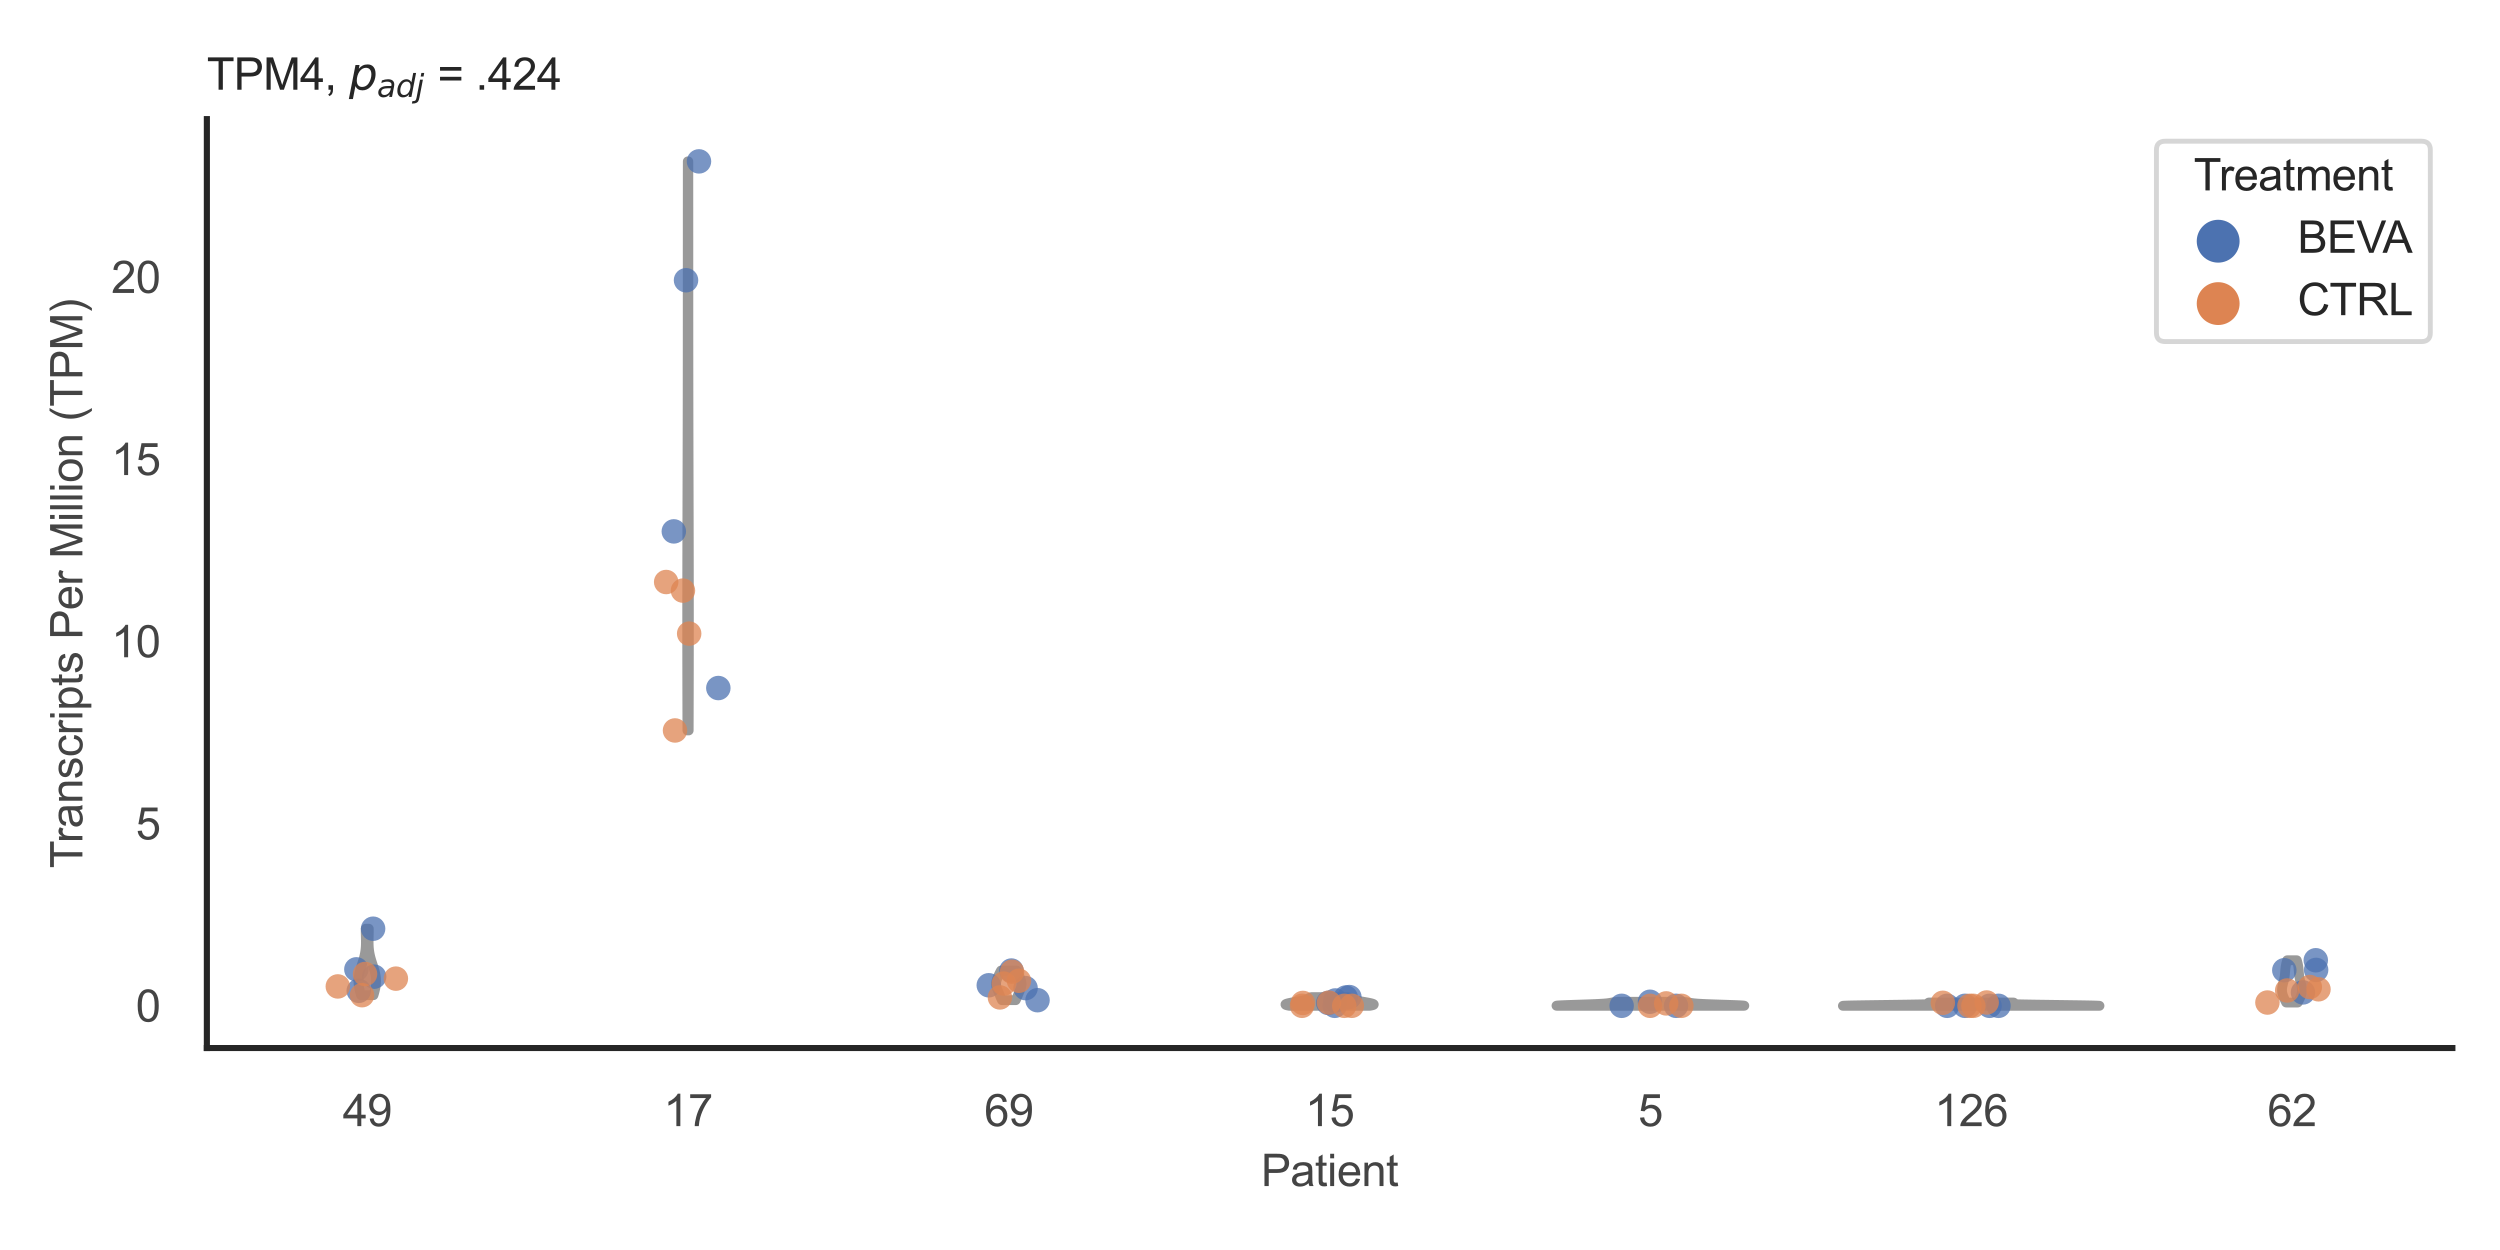 <?xml version="1.0" encoding="utf-8" standalone="no"?>
<!DOCTYPE svg PUBLIC "-//W3C//DTD SVG 1.1//EN"
  "http://www.w3.org/Graphics/SVG/1.1/DTD/svg11.dtd">
<svg xmlns:xlink="http://www.w3.org/1999/xlink" width="510.236pt" height="255.118pt" viewBox="0 0 510.236 255.118" xmlns="http://www.w3.org/2000/svg" version="1.1">
 <defs>
  <style type="text/css">*{stroke-linejoin: round; stroke-linecap: butt}</style>
 </defs>
 <g id="figure_1">
  <g id="patch_1">
   <path d="M 0 255.118 
L 510.236 255.118 
L 510.236 0 
L 0 0 
z
" style="fill: #ffffff"/>
  </g>
  <g id="axes_1">
   <g id="patch_2">
    <path d="M 42.22 213.898 
L 500.516 213.898 
L 500.516 24.32 
L 42.22 24.32 
z
" style="fill: #ffffff"/>
   </g>
   <g id="matplotlib.axis_1">
    <g id="xtick_1">
     <g id="text_1">
      <!-- 49 -->
      <g style="fill: #444444" transform="translate(69.951 229.84)scale(0.09 -0.09)">
       <defs>
        <path id="ArialMT-34" d="M 2069 0 
L 2069 1097 
L 81 1097 
L 81 1613 
L 2172 4581 
L 2631 4581 
L 2631 1613 
L 3250 1613 
L 3250 1097 
L 2631 1097 
L 2631 0 
L 2069 0 
z
M 2069 1613 
L 2069 3678 
L 634 1613 
L 2069 1613 
z
" transform="scale(0.016)"/>
        <path id="ArialMT-39" d="M 350 1059 
L 891 1109 
Q 959 728 1153 556 
Q 1347 384 1650 384 
Q 1909 384 2104 503 
Q 2300 622 2425 820 
Q 2550 1019 2634 1356 
Q 2719 1694 2719 2044 
Q 2719 2081 2716 2156 
Q 2547 1888 2255 1720 
Q 1963 1553 1622 1553 
Q 1053 1553 659 1965 
Q 266 2378 266 3053 
Q 266 3750 677 4175 
Q 1088 4600 1706 4600 
Q 2153 4600 2523 4359 
Q 2894 4119 3086 3673 
Q 3278 3228 3278 2384 
Q 3278 1506 3087 986 
Q 2897 466 2520 194 
Q 2144 -78 1638 -78 
Q 1100 -78 759 220 
Q 419 519 350 1059 
z
M 2653 3081 
Q 2653 3566 2395 3850 
Q 2138 4134 1775 4134 
Q 1400 4134 1122 3828 
Q 844 3522 844 3034 
Q 844 2597 1108 2323 
Q 1372 2050 1759 2050 
Q 2150 2050 2401 2323 
Q 2653 2597 2653 3081 
z
" transform="scale(0.016)"/>
       </defs>
       <use xlink:href="#ArialMT-34"/>
       <use xlink:href="#ArialMT-39" x="55.615"/>
      </g>
     </g>
    </g>
    <g id="xtick_2">
     <g id="text_2">
      <!-- 17 -->
      <g style="fill: #444444" transform="translate(135.421 229.84)scale(0.09 -0.09)">
       <defs>
        <path id="ArialMT-31" d="M 2384 0 
L 1822 0 
L 1822 3584 
Q 1619 3391 1289 3197 
Q 959 3003 697 2906 
L 697 3450 
Q 1169 3672 1522 3987 
Q 1875 4303 2022 4600 
L 2384 4600 
L 2384 0 
z
" transform="scale(0.016)"/>
        <path id="ArialMT-37" d="M 303 3981 
L 303 4522 
L 3269 4522 
L 3269 4084 
Q 2831 3619 2401 2847 
Q 1972 2075 1738 1259 
Q 1569 684 1522 0 
L 944 0 
Q 953 541 1156 1306 
Q 1359 2072 1739 2783 
Q 2119 3494 2547 3981 
L 303 3981 
z
" transform="scale(0.016)"/>
       </defs>
       <use xlink:href="#ArialMT-31"/>
       <use xlink:href="#ArialMT-37" x="55.615"/>
      </g>
     </g>
    </g>
    <g id="xtick_3">
     <g id="text_3">
      <!-- 69 -->
      <g style="fill: #444444" transform="translate(200.892 229.84)scale(0.09 -0.09)">
       <defs>
        <path id="ArialMT-36" d="M 3184 3459 
L 2625 3416 
Q 2550 3747 2413 3897 
Q 2184 4138 1850 4138 
Q 1581 4138 1378 3988 
Q 1113 3794 959 3422 
Q 806 3050 800 2363 
Q 1003 2672 1297 2822 
Q 1591 2972 1913 2972 
Q 2475 2972 2870 2558 
Q 3266 2144 3266 1488 
Q 3266 1056 3080 686 
Q 2894 316 2569 119 
Q 2244 -78 1831 -78 
Q 1128 -78 684 439 
Q 241 956 241 2144 
Q 241 3472 731 4075 
Q 1159 4600 1884 4600 
Q 2425 4600 2770 4297 
Q 3116 3994 3184 3459 
z
M 888 1484 
Q 888 1194 1011 928 
Q 1134 663 1356 523 
Q 1578 384 1822 384 
Q 2178 384 2434 671 
Q 2691 959 2691 1453 
Q 2691 1928 2437 2201 
Q 2184 2475 1800 2475 
Q 1419 2475 1153 2201 
Q 888 1928 888 1484 
z
" transform="scale(0.016)"/>
       </defs>
       <use xlink:href="#ArialMT-36"/>
       <use xlink:href="#ArialMT-39" x="55.615"/>
      </g>
     </g>
    </g>
    <g id="xtick_4">
     <g id="text_4">
      <!-- 15 -->
      <g style="fill: #444444" transform="translate(266.363 229.84)scale(0.09 -0.09)">
       <defs>
        <path id="ArialMT-35" d="M 266 1200 
L 856 1250 
Q 922 819 1161 601 
Q 1400 384 1738 384 
Q 2144 384 2425 690 
Q 2706 997 2706 1503 
Q 2706 1984 2436 2262 
Q 2166 2541 1728 2541 
Q 1456 2541 1237 2417 
Q 1019 2294 894 2097 
L 366 2166 
L 809 4519 
L 3088 4519 
L 3088 3981 
L 1259 3981 
L 1013 2750 
Q 1425 3038 1878 3038 
Q 2478 3038 2890 2622 
Q 3303 2206 3303 1553 
Q 3303 931 2941 478 
Q 2500 -78 1738 -78 
Q 1113 -78 717 272 
Q 322 622 266 1200 
z
" transform="scale(0.016)"/>
       </defs>
       <use xlink:href="#ArialMT-31"/>
       <use xlink:href="#ArialMT-35" x="55.615"/>
      </g>
     </g>
    </g>
    <g id="xtick_5">
     <g id="text_5">
      <!-- 5 -->
      <g style="fill: #444444" transform="translate(334.337 229.84)scale(0.09 -0.09)">
       <use xlink:href="#ArialMT-35"/>
      </g>
     </g>
    </g>
    <g id="xtick_6">
     <g id="text_6">
      <!-- 126 -->
      <g style="fill: #444444" transform="translate(394.803 229.84)scale(0.09 -0.09)">
       <defs>
        <path id="ArialMT-32" d="M 3222 541 
L 3222 0 
L 194 0 
Q 188 203 259 391 
Q 375 700 629 1000 
Q 884 1300 1366 1694 
Q 2113 2306 2375 2664 
Q 2638 3022 2638 3341 
Q 2638 3675 2398 3904 
Q 2159 4134 1775 4134 
Q 1369 4134 1125 3890 
Q 881 3647 878 3216 
L 300 3275 
Q 359 3922 746 4261 
Q 1134 4600 1788 4600 
Q 2447 4600 2831 4234 
Q 3216 3869 3216 3328 
Q 3216 3053 3103 2787 
Q 2991 2522 2730 2228 
Q 2469 1934 1863 1422 
Q 1356 997 1212 845 
Q 1069 694 975 541 
L 3222 541 
z
" transform="scale(0.016)"/>
       </defs>
       <use xlink:href="#ArialMT-31"/>
       <use xlink:href="#ArialMT-32" x="55.615"/>
       <use xlink:href="#ArialMT-36" x="111.23"/>
      </g>
     </g>
    </g>
    <g id="xtick_7">
     <g id="text_7">
      <!-- 62 -->
      <g style="fill: #444444" transform="translate(462.776 229.84)scale(0.09 -0.09)">
       <use xlink:href="#ArialMT-36"/>
       <use xlink:href="#ArialMT-32" x="55.615"/>
      </g>
     </g>
    </g>
    <g id="text_8">
     <!-- Patient -->
     <g style="fill: #444444" transform="translate(257.359 242.071)scale(0.09 -0.09)">
      <defs>
       <path id="ArialMT-50" d="M 494 0 
L 494 4581 
L 2222 4581 
Q 2678 4581 2919 4538 
Q 3256 4481 3484 4323 
Q 3713 4166 3852 3881 
Q 3991 3597 3991 3256 
Q 3991 2672 3619 2267 
Q 3247 1863 2275 1863 
L 1100 1863 
L 1100 0 
L 494 0 
z
M 1100 2403 
L 2284 2403 
Q 2872 2403 3119 2622 
Q 3366 2841 3366 3238 
Q 3366 3525 3220 3729 
Q 3075 3934 2838 4000 
Q 2684 4041 2272 4041 
L 1100 4041 
L 1100 2403 
z
" transform="scale(0.016)"/>
       <path id="ArialMT-61" d="M 2588 409 
Q 2275 144 1986 34 
Q 1697 -75 1366 -75 
Q 819 -75 525 192 
Q 231 459 231 875 
Q 231 1119 342 1320 
Q 453 1522 633 1644 
Q 813 1766 1038 1828 
Q 1203 1872 1538 1913 
Q 2219 1994 2541 2106 
Q 2544 2222 2544 2253 
Q 2544 2597 2384 2738 
Q 2169 2928 1744 2928 
Q 1347 2928 1158 2789 
Q 969 2650 878 2297 
L 328 2372 
Q 403 2725 575 2942 
Q 747 3159 1072 3276 
Q 1397 3394 1825 3394 
Q 2250 3394 2515 3294 
Q 2781 3194 2906 3042 
Q 3031 2891 3081 2659 
Q 3109 2516 3109 2141 
L 3109 1391 
Q 3109 606 3145 398 
Q 3181 191 3288 0 
L 2700 0 
Q 2613 175 2588 409 
z
M 2541 1666 
Q 2234 1541 1622 1453 
Q 1275 1403 1131 1340 
Q 988 1278 909 1158 
Q 831 1038 831 891 
Q 831 666 1001 516 
Q 1172 366 1500 366 
Q 1825 366 2078 508 
Q 2331 650 2450 897 
Q 2541 1088 2541 1459 
L 2541 1666 
z
" transform="scale(0.016)"/>
       <path id="ArialMT-74" d="M 1650 503 
L 1731 6 
Q 1494 -44 1306 -44 
Q 1000 -44 831 53 
Q 663 150 594 308 
Q 525 466 525 972 
L 525 2881 
L 113 2881 
L 113 3319 
L 525 3319 
L 525 4141 
L 1084 4478 
L 1084 3319 
L 1650 3319 
L 1650 2881 
L 1084 2881 
L 1084 941 
Q 1084 700 1114 631 
Q 1144 563 1211 522 
Q 1278 481 1403 481 
Q 1497 481 1650 503 
z
" transform="scale(0.016)"/>
       <path id="ArialMT-69" d="M 425 3934 
L 425 4581 
L 988 4581 
L 988 3934 
L 425 3934 
z
M 425 0 
L 425 3319 
L 988 3319 
L 988 0 
L 425 0 
z
" transform="scale(0.016)"/>
       <path id="ArialMT-65" d="M 2694 1069 
L 3275 997 
Q 3138 488 2766 206 
Q 2394 -75 1816 -75 
Q 1088 -75 661 373 
Q 234 822 234 1631 
Q 234 2469 665 2931 
Q 1097 3394 1784 3394 
Q 2450 3394 2872 2941 
Q 3294 2488 3294 1666 
Q 3294 1616 3291 1516 
L 816 1516 
Q 847 969 1125 678 
Q 1403 388 1819 388 
Q 2128 388 2347 550 
Q 2566 713 2694 1069 
z
M 847 1978 
L 2700 1978 
Q 2663 2397 2488 2606 
Q 2219 2931 1791 2931 
Q 1403 2931 1139 2672 
Q 875 2413 847 1978 
z
" transform="scale(0.016)"/>
       <path id="ArialMT-6e" d="M 422 0 
L 422 3319 
L 928 3319 
L 928 2847 
Q 1294 3394 1984 3394 
Q 2284 3394 2536 3286 
Q 2788 3178 2913 3003 
Q 3038 2828 3088 2588 
Q 3119 2431 3119 2041 
L 3119 0 
L 2556 0 
L 2556 2019 
Q 2556 2363 2490 2533 
Q 2425 2703 2258 2804 
Q 2091 2906 1866 2906 
Q 1506 2906 1245 2678 
Q 984 2450 984 1813 
L 984 0 
L 422 0 
z
" transform="scale(0.016)"/>
      </defs>
      <use xlink:href="#ArialMT-50"/>
      <use xlink:href="#ArialMT-61" x="66.699"/>
      <use xlink:href="#ArialMT-74" x="122.314"/>
      <use xlink:href="#ArialMT-69" x="150.098"/>
      <use xlink:href="#ArialMT-65" x="172.314"/>
      <use xlink:href="#ArialMT-6e" x="227.93"/>
      <use xlink:href="#ArialMT-74" x="283.545"/>
     </g>
    </g>
   </g>
   <g id="matplotlib.axis_2">
    <g id="ytick_1">
     <g id="text_9">
      <!-- 0 -->
      <g style="fill: #444444" transform="translate(27.715 208.502)scale(0.09 -0.09)">
       <defs>
        <path id="ArialMT-30" d="M 266 2259 
Q 266 3072 433 3567 
Q 600 4063 929 4331 
Q 1259 4600 1759 4600 
Q 2128 4600 2406 4451 
Q 2684 4303 2865 4023 
Q 3047 3744 3150 3342 
Q 3253 2941 3253 2259 
Q 3253 1453 3087 958 
Q 2922 463 2592 192 
Q 2263 -78 1759 -78 
Q 1097 -78 719 397 
Q 266 969 266 2259 
z
M 844 2259 
Q 844 1131 1108 757 
Q 1372 384 1759 384 
Q 2147 384 2411 759 
Q 2675 1134 2675 2259 
Q 2675 3391 2411 3762 
Q 2147 4134 1753 4134 
Q 1366 4134 1134 3806 
Q 844 3388 844 2259 
z
" transform="scale(0.016)"/>
       </defs>
       <use xlink:href="#ArialMT-30"/>
      </g>
     </g>
    </g>
    <g id="ytick_2">
     <g id="text_10">
      <!-- 5 -->
      <g style="fill: #444444" transform="translate(27.715 171.322)scale(0.09 -0.09)">
       <use xlink:href="#ArialMT-35"/>
      </g>
     </g>
    </g>
    <g id="ytick_3">
     <g id="text_11">
      <!-- 10 -->
      <g style="fill: #444444" transform="translate(22.71 134.142)scale(0.09 -0.09)">
       <use xlink:href="#ArialMT-31"/>
       <use xlink:href="#ArialMT-30" x="55.615"/>
      </g>
     </g>
    </g>
    <g id="ytick_4">
     <g id="text_12">
      <!-- 15 -->
      <g style="fill: #444444" transform="translate(22.71 96.962)scale(0.09 -0.09)">
       <use xlink:href="#ArialMT-31"/>
       <use xlink:href="#ArialMT-35" x="55.615"/>
      </g>
     </g>
    </g>
    <g id="ytick_5">
     <g id="text_13">
      <!-- 20 -->
      <g style="fill: #444444" transform="translate(22.71 59.782)scale(0.09 -0.09)">
       <use xlink:href="#ArialMT-32"/>
       <use xlink:href="#ArialMT-30" x="55.615"/>
      </g>
     </g>
    </g>
    <g id="text_14">
     <!-- Transcripts Per Million (TPM) -->
     <g style="fill: #444444" transform="translate(16.816 177.194)rotate(-90)scale(0.09 -0.09)">
      <defs>
       <path id="ArialMT-54" d="M 1659 0 
L 1659 4041 
L 150 4041 
L 150 4581 
L 3781 4581 
L 3781 4041 
L 2266 4041 
L 2266 0 
L 1659 0 
z
" transform="scale(0.016)"/>
       <path id="ArialMT-72" d="M 416 0 
L 416 3319 
L 922 3319 
L 922 2816 
Q 1116 3169 1280 3281 
Q 1444 3394 1641 3394 
Q 1925 3394 2219 3213 
L 2025 2691 
Q 1819 2813 1613 2813 
Q 1428 2813 1281 2702 
Q 1134 2591 1072 2394 
Q 978 2094 978 1738 
L 978 0 
L 416 0 
z
" transform="scale(0.016)"/>
       <path id="ArialMT-73" d="M 197 991 
L 753 1078 
Q 800 744 1014 566 
Q 1228 388 1613 388 
Q 2000 388 2187 545 
Q 2375 703 2375 916 
Q 2375 1106 2209 1216 
Q 2094 1291 1634 1406 
Q 1016 1563 777 1677 
Q 538 1791 414 1992 
Q 291 2194 291 2438 
Q 291 2659 392 2848 
Q 494 3038 669 3163 
Q 800 3259 1026 3326 
Q 1253 3394 1513 3394 
Q 1903 3394 2198 3281 
Q 2494 3169 2634 2976 
Q 2775 2784 2828 2463 
L 2278 2388 
Q 2241 2644 2061 2787 
Q 1881 2931 1553 2931 
Q 1166 2931 1000 2803 
Q 834 2675 834 2503 
Q 834 2394 903 2306 
Q 972 2216 1119 2156 
Q 1203 2125 1616 2013 
Q 2213 1853 2448 1751 
Q 2684 1650 2818 1456 
Q 2953 1263 2953 975 
Q 2953 694 2789 445 
Q 2625 197 2315 61 
Q 2006 -75 1616 -75 
Q 969 -75 630 194 
Q 291 463 197 991 
z
" transform="scale(0.016)"/>
       <path id="ArialMT-63" d="M 2588 1216 
L 3141 1144 
Q 3050 572 2676 248 
Q 2303 -75 1759 -75 
Q 1078 -75 664 370 
Q 250 816 250 1647 
Q 250 2184 428 2587 
Q 606 2991 970 3192 
Q 1334 3394 1763 3394 
Q 2303 3394 2647 3120 
Q 2991 2847 3088 2344 
L 2541 2259 
Q 2463 2594 2264 2762 
Q 2066 2931 1784 2931 
Q 1359 2931 1093 2626 
Q 828 2322 828 1663 
Q 828 994 1084 691 
Q 1341 388 1753 388 
Q 2084 388 2306 591 
Q 2528 794 2588 1216 
z
" transform="scale(0.016)"/>
       <path id="ArialMT-70" d="M 422 -1272 
L 422 3319 
L 934 3319 
L 934 2888 
Q 1116 3141 1344 3267 
Q 1572 3394 1897 3394 
Q 2322 3394 2647 3175 
Q 2972 2956 3137 2557 
Q 3303 2159 3303 1684 
Q 3303 1175 3120 767 
Q 2938 359 2589 142 
Q 2241 -75 1856 -75 
Q 1575 -75 1351 44 
Q 1128 163 984 344 
L 984 -1272 
L 422 -1272 
z
M 931 1641 
Q 931 1000 1190 694 
Q 1450 388 1819 388 
Q 2194 388 2461 705 
Q 2728 1022 2728 1688 
Q 2728 2322 2467 2637 
Q 2206 2953 1844 2953 
Q 1484 2953 1207 2617 
Q 931 2281 931 1641 
z
" transform="scale(0.016)"/>
       <path id="ArialMT-20" transform="scale(0.016)"/>
       <path id="ArialMT-4d" d="M 475 0 
L 475 4581 
L 1388 4581 
L 2472 1338 
Q 2622 884 2691 659 
Q 2769 909 2934 1394 
L 4031 4581 
L 4847 4581 
L 4847 0 
L 4263 0 
L 4263 3834 
L 2931 0 
L 2384 0 
L 1059 3900 
L 1059 0 
L 475 0 
z
" transform="scale(0.016)"/>
       <path id="ArialMT-6c" d="M 409 0 
L 409 4581 
L 972 4581 
L 972 0 
L 409 0 
z
" transform="scale(0.016)"/>
       <path id="ArialMT-6f" d="M 213 1659 
Q 213 2581 725 3025 
Q 1153 3394 1769 3394 
Q 2453 3394 2887 2945 
Q 3322 2497 3322 1706 
Q 3322 1066 3130 698 
Q 2938 331 2570 128 
Q 2203 -75 1769 -75 
Q 1072 -75 642 372 
Q 213 819 213 1659 
z
M 791 1659 
Q 791 1022 1069 705 
Q 1347 388 1769 388 
Q 2188 388 2466 706 
Q 2744 1025 2744 1678 
Q 2744 2294 2464 2611 
Q 2184 2928 1769 2928 
Q 1347 2928 1069 2612 
Q 791 2297 791 1659 
z
" transform="scale(0.016)"/>
       <path id="ArialMT-28" d="M 1497 -1347 
Q 1031 -759 709 28 
Q 388 816 388 1659 
Q 388 2403 628 3084 
Q 909 3875 1497 4659 
L 1900 4659 
Q 1522 4009 1400 3731 
Q 1209 3300 1100 2831 
Q 966 2247 966 1656 
Q 966 153 1900 -1347 
L 1497 -1347 
z
" transform="scale(0.016)"/>
       <path id="ArialMT-29" d="M 791 -1347 
L 388 -1347 
Q 1322 153 1322 1656 
Q 1322 2244 1188 2822 
Q 1081 3291 891 3722 
Q 769 4003 388 4659 
L 791 4659 
Q 1378 3875 1659 3084 
Q 1900 2403 1900 1659 
Q 1900 816 1576 28 
Q 1253 -759 791 -1347 
z
" transform="scale(0.016)"/>
      </defs>
      <use xlink:href="#ArialMT-54"/>
      <use xlink:href="#ArialMT-72" x="57.334"/>
      <use xlink:href="#ArialMT-61" x="90.635"/>
      <use xlink:href="#ArialMT-6e" x="146.25"/>
      <use xlink:href="#ArialMT-73" x="201.865"/>
      <use xlink:href="#ArialMT-63" x="251.865"/>
      <use xlink:href="#ArialMT-72" x="301.865"/>
      <use xlink:href="#ArialMT-69" x="335.166"/>
      <use xlink:href="#ArialMT-70" x="357.383"/>
      <use xlink:href="#ArialMT-74" x="412.998"/>
      <use xlink:href="#ArialMT-73" x="440.781"/>
      <use xlink:href="#ArialMT-20" x="490.781"/>
      <use xlink:href="#ArialMT-50" x="518.564"/>
      <use xlink:href="#ArialMT-65" x="585.264"/>
      <use xlink:href="#ArialMT-72" x="640.879"/>
      <use xlink:href="#ArialMT-20" x="674.18"/>
      <use xlink:href="#ArialMT-4d" x="701.963"/>
      <use xlink:href="#ArialMT-69" x="785.264"/>
      <use xlink:href="#ArialMT-6c" x="807.48"/>
      <use xlink:href="#ArialMT-6c" x="829.697"/>
      <use xlink:href="#ArialMT-69" x="851.914"/>
      <use xlink:href="#ArialMT-6f" x="874.131"/>
      <use xlink:href="#ArialMT-6e" x="929.746"/>
      <use xlink:href="#ArialMT-20" x="985.361"/>
      <use xlink:href="#ArialMT-28" x="1013.145"/>
      <use xlink:href="#ArialMT-54" x="1046.445"/>
      <use xlink:href="#ArialMT-50" x="1107.529"/>
      <use xlink:href="#ArialMT-4d" x="1174.229"/>
      <use xlink:href="#ArialMT-29" x="1257.529"/>
     </g>
    </g>
   </g>
   <g id="PolyCollection_1">
    <defs>
     <path id="m05ec028a62" d="M 76.227 -52.005 
L 73.684 -52.005 
L 73.643 -52.142 
L 73.602 -52.279 
L 73.563 -52.416 
L 73.524 -52.553 
L 73.487 -52.691 
L 73.451 -52.828 
L 73.417 -52.965 
L 73.385 -53.102 
L 73.354 -53.239 
L 73.325 -53.376 
L 73.298 -53.513 
L 73.273 -53.65 
L 73.251 -53.787 
L 73.231 -53.924 
L 73.213 -54.061 
L 73.198 -54.198 
L 73.186 -54.335 
L 73.176 -54.472 
L 73.169 -54.609 
L 73.164 -54.746 
L 73.163 -54.883 
L 73.164 -55.02 
L 73.168 -55.157 
L 73.175 -55.294 
L 73.184 -55.432 
L 73.197 -55.569 
L 73.212 -55.706 
L 73.23 -55.843 
L 73.25 -55.98 
L 73.273 -56.117 
L 73.299 -56.254 
L 73.326 -56.391 
L 73.356 -56.528 
L 73.388 -56.665 
L 73.422 -56.802 
L 73.458 -56.939 
L 73.495 -57.076 
L 73.534 -57.213 
L 73.575 -57.35 
L 73.616 -57.487 
L 73.659 -57.624 
L 73.702 -57.761 
L 73.746 -57.898 
L 73.79 -58.035 
L 73.835 -58.172 
L 73.879 -58.31 
L 73.924 -58.447 
L 73.968 -58.584 
L 74.012 -58.721 
L 74.055 -58.858 
L 74.098 -58.995 
L 74.139 -59.132 
L 74.18 -59.269 
L 74.219 -59.406 
L 74.258 -59.543 
L 74.294 -59.68 
L 74.33 -59.817 
L 74.363 -59.954 
L 74.395 -60.091 
L 74.426 -60.228 
L 74.454 -60.365 
L 74.481 -60.502 
L 74.506 -60.639 
L 74.529 -60.776 
L 74.551 -60.913 
L 74.57 -61.05 
L 74.588 -61.188 
L 74.604 -61.325 
L 74.618 -61.462 
L 74.631 -61.599 
L 74.642 -61.736 
L 74.651 -61.873 
L 74.659 -62.01 
L 74.666 -62.147 
L 74.671 -62.284 
L 74.675 -62.421 
L 74.677 -62.558 
L 74.679 -62.695 
L 74.68 -62.832 
L 74.679 -62.969 
L 74.678 -63.106 
L 74.677 -63.243 
L 74.675 -63.38 
L 74.672 -63.517 
L 74.669 -63.654 
L 74.666 -63.791 
L 74.663 -63.928 
L 74.659 -64.066 
L 74.656 -64.203 
L 74.653 -64.34 
L 74.65 -64.477 
L 74.647 -64.614 
L 74.644 -64.751 
L 74.642 -64.888 
L 74.641 -65.025 
L 74.639 -65.162 
L 74.639 -65.299 
L 74.639 -65.436 
L 74.639 -65.573 
L 75.271 -65.573 
L 75.271 -65.573 
L 75.272 -65.436 
L 75.272 -65.299 
L 75.271 -65.162 
L 75.27 -65.025 
L 75.269 -64.888 
L 75.267 -64.751 
L 75.264 -64.614 
L 75.261 -64.477 
L 75.258 -64.34 
L 75.255 -64.203 
L 75.252 -64.066 
L 75.248 -63.928 
L 75.245 -63.791 
L 75.242 -63.654 
L 75.239 -63.517 
L 75.236 -63.38 
L 75.234 -63.243 
L 75.232 -63.106 
L 75.232 -62.969 
L 75.231 -62.832 
L 75.232 -62.695 
L 75.234 -62.558 
L 75.236 -62.421 
L 75.24 -62.284 
L 75.245 -62.147 
L 75.252 -62.01 
L 75.26 -61.873 
L 75.269 -61.736 
L 75.28 -61.599 
L 75.293 -61.462 
L 75.307 -61.325 
L 75.323 -61.188 
L 75.341 -61.05 
L 75.36 -60.913 
L 75.381 -60.776 
L 75.405 -60.639 
L 75.43 -60.502 
L 75.457 -60.365 
L 75.485 -60.228 
L 75.516 -60.091 
L 75.548 -59.954 
L 75.581 -59.817 
L 75.617 -59.68 
L 75.653 -59.543 
L 75.691 -59.406 
L 75.731 -59.269 
L 75.771 -59.132 
L 75.813 -58.995 
L 75.856 -58.858 
L 75.899 -58.721 
L 75.943 -58.584 
L 75.987 -58.447 
L 76.032 -58.31 
L 76.076 -58.172 
L 76.121 -58.035 
L 76.165 -57.898 
L 76.209 -57.761 
L 76.252 -57.624 
L 76.295 -57.487 
L 76.336 -57.35 
L 76.376 -57.213 
L 76.415 -57.076 
L 76.453 -56.939 
L 76.489 -56.802 
L 76.523 -56.665 
L 76.555 -56.528 
L 76.585 -56.391 
L 76.612 -56.254 
L 76.638 -56.117 
L 76.661 -55.98 
L 76.681 -55.843 
L 76.699 -55.706 
L 76.714 -55.569 
L 76.727 -55.432 
L 76.736 -55.294 
L 76.743 -55.157 
L 76.747 -55.02 
L 76.748 -54.883 
L 76.747 -54.746 
L 76.742 -54.609 
L 76.735 -54.472 
L 76.725 -54.335 
L 76.713 -54.198 
L 76.698 -54.061 
L 76.68 -53.924 
L 76.66 -53.787 
L 76.638 -53.65 
L 76.613 -53.513 
L 76.586 -53.376 
L 76.557 -53.239 
L 76.526 -53.102 
L 76.494 -52.965 
L 76.46 -52.828 
L 76.424 -52.691 
L 76.387 -52.553 
L 76.348 -52.416 
L 76.309 -52.279 
L 76.268 -52.142 
L 76.227 -52.005 
z
" style="stroke: #999999; stroke-width: 2"/>
    </defs>
    <g clip-path="url(#pe383a8cd47)">
     <use xlink:href="#m05ec028a62" x="0" y="255.118" style="fill: #ffffff; stroke: #999999; stroke-width: 2"/>
    </g>
   </g>
   <g id="PolyCollection_2">
    <defs>
     <path id="m08f716a037" d="M 140.559 -106.035 
L 140.294 -106.035 
L 140.29 -107.208 
L 140.287 -108.381 
L 140.284 -109.554 
L 140.281 -110.727 
L 140.278 -111.901 
L 140.275 -113.074 
L 140.272 -114.247 
L 140.269 -115.42 
L 140.267 -116.593 
L 140.265 -117.767 
L 140.263 -118.94 
L 140.261 -120.113 
L 140.26 -121.286 
L 140.258 -122.459 
L 140.257 -123.633 
L 140.257 -124.806 
L 140.256 -125.979 
L 140.256 -127.152 
L 140.255 -128.325 
L 140.255 -129.499 
L 140.256 -130.672 
L 140.256 -131.845 
L 140.257 -133.018 
L 140.258 -134.191 
L 140.259 -135.365 
L 140.261 -136.538 
L 140.262 -137.711 
L 140.264 -138.884 
L 140.266 -140.057 
L 140.268 -141.231 
L 140.271 -142.404 
L 140.273 -143.577 
L 140.276 -144.75 
L 140.278 -145.923 
L 140.281 -147.096 
L 140.284 -148.27 
L 140.287 -149.443 
L 140.29 -150.616 
L 140.293 -151.789 
L 140.296 -152.962 
L 140.3 -154.136 
L 140.303 -155.309 
L 140.306 -156.482 
L 140.309 -157.655 
L 140.312 -158.828 
L 140.315 -160.002 
L 140.318 -161.175 
L 140.321 -162.348 
L 140.324 -163.521 
L 140.327 -164.694 
L 140.33 -165.868 
L 140.332 -167.041 
L 140.335 -168.214 
L 140.337 -169.387 
L 140.34 -170.56 
L 140.342 -171.734 
L 140.344 -172.907 
L 140.346 -174.08 
L 140.347 -175.253 
L 140.349 -176.426 
L 140.351 -177.6 
L 140.352 -178.773 
L 140.353 -179.946 
L 140.355 -181.119 
L 140.356 -182.292 
L 140.357 -183.466 
L 140.357 -184.639 
L 140.358 -185.812 
L 140.359 -186.985 
L 140.359 -188.158 
L 140.36 -189.331 
L 140.36 -190.505 
L 140.361 -191.678 
L 140.361 -192.851 
L 140.361 -194.024 
L 140.362 -195.197 
L 140.362 -196.371 
L 140.362 -197.544 
L 140.362 -198.717 
L 140.362 -199.89 
L 140.363 -201.063 
L 140.363 -202.237 
L 140.363 -203.41 
L 140.363 -204.583 
L 140.364 -205.756 
L 140.364 -206.929 
L 140.364 -208.103 
L 140.365 -209.276 
L 140.365 -210.449 
L 140.365 -211.622 
L 140.366 -212.795 
L 140.366 -213.969 
L 140.367 -215.142 
L 140.368 -216.315 
L 140.369 -217.488 
L 140.369 -218.661 
L 140.37 -219.835 
L 140.371 -221.008 
L 140.372 -222.181 
L 140.481 -222.181 
L 140.481 -222.181 
L 140.482 -221.008 
L 140.483 -219.835 
L 140.483 -218.661 
L 140.484 -217.488 
L 140.485 -216.315 
L 140.486 -215.142 
L 140.486 -213.969 
L 140.487 -212.795 
L 140.487 -211.622 
L 140.488 -210.449 
L 140.488 -209.276 
L 140.488 -208.103 
L 140.489 -206.929 
L 140.489 -205.756 
L 140.489 -204.583 
L 140.49 -203.41 
L 140.49 -202.237 
L 140.49 -201.063 
L 140.49 -199.89 
L 140.49 -198.717 
L 140.491 -197.544 
L 140.491 -196.371 
L 140.491 -195.197 
L 140.491 -194.024 
L 140.492 -192.851 
L 140.492 -191.678 
L 140.492 -190.505 
L 140.493 -189.331 
L 140.493 -188.158 
L 140.494 -186.985 
L 140.494 -185.812 
L 140.495 -184.639 
L 140.496 -183.466 
L 140.497 -182.292 
L 140.498 -181.119 
L 140.499 -179.946 
L 140.501 -178.773 
L 140.502 -177.6 
L 140.504 -176.426 
L 140.505 -175.253 
L 140.507 -174.08 
L 140.509 -172.907 
L 140.511 -171.734 
L 140.513 -170.56 
L 140.515 -169.387 
L 140.518 -168.214 
L 140.52 -167.041 
L 140.523 -165.868 
L 140.526 -164.694 
L 140.528 -163.521 
L 140.531 -162.348 
L 140.534 -161.175 
L 140.537 -160.002 
L 140.54 -158.828 
L 140.544 -157.655 
L 140.547 -156.482 
L 140.55 -155.309 
L 140.553 -154.136 
L 140.556 -152.962 
L 140.559 -151.789 
L 140.563 -150.616 
L 140.566 -149.443 
L 140.569 -148.27 
L 140.572 -147.096 
L 140.574 -145.923 
L 140.577 -144.75 
L 140.58 -143.577 
L 140.582 -142.404 
L 140.584 -141.231 
L 140.587 -140.057 
L 140.589 -138.884 
L 140.59 -137.711 
L 140.592 -136.538 
L 140.593 -135.365 
L 140.595 -134.191 
L 140.596 -133.018 
L 140.596 -131.845 
L 140.597 -130.672 
L 140.597 -129.499 
L 140.597 -128.325 
L 140.597 -127.152 
L 140.597 -125.979 
L 140.596 -124.806 
L 140.595 -123.633 
L 140.594 -122.459 
L 140.593 -121.286 
L 140.591 -120.113 
L 140.59 -118.94 
L 140.588 -117.767 
L 140.586 -116.593 
L 140.583 -115.42 
L 140.581 -114.247 
L 140.578 -113.074 
L 140.575 -111.901 
L 140.572 -110.727 
L 140.569 -109.554 
L 140.566 -108.381 
L 140.562 -107.208 
L 140.559 -106.035 
z
" style="stroke: #999999; stroke-width: 2"/>
    </defs>
    <g clip-path="url(#pe383a8cd47)">
     <use xlink:href="#m08f716a037" x="0" y="255.118" style="fill: #ffffff; stroke: #999999; stroke-width: 2"/>
    </g>
   </g>
   <g id="PolyCollection_3">
    <defs>
     <path id="m5a0d295388" d="M 207.303 -50.984 
L 204.491 -50.984 
L 204.461 -51.045 
L 204.431 -51.106 
L 204.403 -51.168 
L 204.374 -51.229 
L 204.346 -51.29 
L 204.319 -51.351 
L 204.292 -51.412 
L 204.265 -51.473 
L 204.239 -51.534 
L 204.214 -51.595 
L 204.188 -51.657 
L 204.163 -51.718 
L 204.138 -51.779 
L 204.113 -51.84 
L 204.088 -51.901 
L 204.063 -51.962 
L 204.039 -52.023 
L 204.014 -52.085 
L 203.989 -52.146 
L 203.964 -52.207 
L 203.939 -52.268 
L 203.914 -52.329 
L 203.888 -52.39 
L 203.863 -52.451 
L 203.837 -52.513 
L 203.811 -52.574 
L 203.785 -52.635 
L 203.759 -52.696 
L 203.733 -52.757 
L 203.707 -52.818 
L 203.681 -52.879 
L 203.655 -52.941 
L 203.63 -53.002 
L 203.604 -53.063 
L 203.579 -53.124 
L 203.555 -53.185 
L 203.531 -53.246 
L 203.508 -53.307 
L 203.485 -53.369 
L 203.464 -53.43 
L 203.443 -53.491 
L 203.423 -53.552 
L 203.405 -53.613 
L 203.388 -53.674 
L 203.372 -53.735 
L 203.357 -53.797 
L 203.344 -53.858 
L 203.332 -53.919 
L 203.323 -53.98 
L 203.314 -54.041 
L 203.308 -54.102 
L 203.303 -54.163 
L 203.3 -54.225 
L 203.298 -54.286 
L 203.298 -54.347 
L 203.3 -54.408 
L 203.304 -54.469 
L 203.31 -54.53 
L 203.317 -54.591 
L 203.325 -54.653 
L 203.335 -54.714 
L 203.347 -54.775 
L 203.36 -54.836 
L 203.374 -54.897 
L 203.39 -54.958 
L 203.407 -55.019 
L 203.425 -55.081 
L 203.444 -55.142 
L 203.464 -55.203 
L 203.484 -55.264 
L 203.506 -55.325 
L 203.528 -55.386 
L 203.551 -55.447 
L 203.575 -55.509 
L 203.599 -55.57 
L 203.624 -55.631 
L 203.649 -55.692 
L 203.674 -55.753 
L 203.7 -55.814 
L 203.726 -55.875 
L 203.753 -55.937 
L 203.78 -55.998 
L 203.807 -56.059 
L 203.835 -56.12 
L 203.863 -56.181 
L 203.891 -56.242 
L 203.919 -56.303 
L 203.948 -56.365 
L 203.978 -56.426 
L 204.007 -56.487 
L 204.038 -56.548 
L 204.068 -56.609 
L 204.099 -56.67 
L 204.131 -56.731 
L 204.163 -56.792 
L 204.196 -56.854 
L 204.229 -56.915 
L 204.262 -56.976 
L 204.297 -57.037 
L 207.498 -57.037 
L 207.498 -57.037 
L 207.532 -56.976 
L 207.566 -56.915 
L 207.599 -56.854 
L 207.632 -56.792 
L 207.664 -56.731 
L 207.695 -56.67 
L 207.726 -56.609 
L 207.757 -56.548 
L 207.787 -56.487 
L 207.817 -56.426 
L 207.846 -56.365 
L 207.875 -56.303 
L 207.904 -56.242 
L 207.932 -56.181 
L 207.96 -56.12 
L 207.987 -56.059 
L 208.014 -55.998 
L 208.041 -55.937 
L 208.068 -55.875 
L 208.094 -55.814 
L 208.12 -55.753 
L 208.146 -55.692 
L 208.171 -55.631 
L 208.195 -55.57 
L 208.22 -55.509 
L 208.243 -55.447 
L 208.266 -55.386 
L 208.288 -55.325 
L 208.31 -55.264 
L 208.331 -55.203 
L 208.351 -55.142 
L 208.37 -55.081 
L 208.388 -55.019 
L 208.404 -54.958 
L 208.42 -54.897 
L 208.434 -54.836 
L 208.448 -54.775 
L 208.459 -54.714 
L 208.469 -54.653 
L 208.478 -54.591 
L 208.485 -54.53 
L 208.49 -54.469 
L 208.494 -54.408 
L 208.496 -54.347 
L 208.496 -54.286 
L 208.495 -54.225 
L 208.492 -54.163 
L 208.487 -54.102 
L 208.48 -54.041 
L 208.472 -53.98 
L 208.462 -53.919 
L 208.45 -53.858 
L 208.437 -53.797 
L 208.423 -53.735 
L 208.407 -53.674 
L 208.39 -53.613 
L 208.371 -53.552 
L 208.352 -53.491 
L 208.331 -53.43 
L 208.309 -53.369 
L 208.287 -53.307 
L 208.264 -53.246 
L 208.24 -53.185 
L 208.215 -53.124 
L 208.19 -53.063 
L 208.165 -53.002 
L 208.139 -52.941 
L 208.113 -52.879 
L 208.087 -52.818 
L 208.061 -52.757 
L 208.035 -52.696 
L 208.009 -52.635 
L 207.983 -52.574 
L 207.958 -52.513 
L 207.932 -52.451 
L 207.906 -52.39 
L 207.881 -52.329 
L 207.856 -52.268 
L 207.831 -52.207 
L 207.806 -52.146 
L 207.781 -52.085 
L 207.756 -52.023 
L 207.731 -51.962 
L 207.706 -51.901 
L 207.682 -51.84 
L 207.657 -51.779 
L 207.632 -51.718 
L 207.606 -51.657 
L 207.581 -51.595 
L 207.555 -51.534 
L 207.529 -51.473 
L 207.503 -51.412 
L 207.476 -51.351 
L 207.448 -51.29 
L 207.42 -51.229 
L 207.392 -51.168 
L 207.363 -51.106 
L 207.333 -51.045 
L 207.303 -50.984 
z
" style="stroke: #999999; stroke-width: 2"/>
    </defs>
    <g clip-path="url(#pe383a8cd47)">
     <use xlink:href="#m5a0d295388" x="0" y="255.118" style="fill: #ffffff; stroke: #999999; stroke-width: 2"/>
    </g>
   </g>
   <g id="PolyCollection_4">
    <defs>
     <path id="mb63b9f5731" d="M 279.572 -49.837 
L 263.164 -49.837 
L 263.057 -49.855 
L 262.958 -49.873 
L 262.866 -49.891 
L 262.781 -49.909 
L 262.705 -49.927 
L 262.636 -49.945 
L 262.574 -49.963 
L 262.52 -49.981 
L 262.474 -49.999 
L 262.435 -50.017 
L 262.404 -50.036 
L 262.38 -50.054 
L 262.363 -50.072 
L 262.352 -50.09 
L 262.349 -50.108 
L 262.352 -50.126 
L 262.361 -50.144 
L 262.377 -50.162 
L 262.398 -50.18 
L 262.426 -50.198 
L 262.459 -50.216 
L 262.497 -50.234 
L 262.54 -50.252 
L 262.588 -50.27 
L 262.641 -50.288 
L 262.699 -50.306 
L 262.761 -50.324 
L 262.827 -50.342 
L 262.897 -50.36 
L 262.971 -50.378 
L 263.048 -50.396 
L 263.129 -50.414 
L 263.212 -50.432 
L 263.299 -50.45 
L 263.388 -50.468 
L 263.48 -50.486 
L 263.574 -50.504 
L 263.671 -50.522 
L 263.769 -50.54 
L 263.869 -50.558 
L 263.97 -50.576 
L 264.072 -50.594 
L 264.176 -50.612 
L 264.28 -50.631 
L 264.384 -50.649 
L 264.489 -50.667 
L 264.594 -50.685 
L 264.699 -50.703 
L 264.803 -50.721 
L 264.907 -50.739 
L 265.009 -50.757 
L 265.111 -50.775 
L 265.211 -50.793 
L 265.309 -50.811 
L 265.405 -50.829 
L 265.5 -50.847 
L 265.592 -50.865 
L 265.682 -50.883 
L 265.769 -50.901 
L 265.853 -50.919 
L 265.935 -50.937 
L 266.013 -50.955 
L 266.089 -50.973 
L 266.161 -50.991 
L 266.231 -51.009 
L 266.297 -51.027 
L 266.36 -51.045 
L 266.419 -51.063 
L 266.476 -51.081 
L 266.53 -51.099 
L 266.58 -51.117 
L 266.628 -51.135 
L 266.674 -51.153 
L 266.716 -51.171 
L 266.757 -51.189 
L 266.795 -51.207 
L 266.832 -51.226 
L 266.866 -51.244 
L 266.9 -51.262 
L 266.932 -51.28 
L 266.963 -51.298 
L 266.994 -51.316 
L 267.024 -51.334 
L 267.054 -51.352 
L 267.085 -51.37 
L 267.115 -51.388 
L 267.147 -51.406 
L 267.179 -51.424 
L 267.213 -51.442 
L 267.248 -51.46 
L 267.285 -51.478 
L 267.323 -51.496 
L 267.364 -51.514 
L 267.407 -51.532 
L 267.452 -51.55 
L 267.5 -51.568 
L 267.55 -51.586 
L 267.603 -51.604 
L 267.659 -51.622 
L 275.077 -51.622 
L 275.077 -51.622 
L 275.133 -51.604 
L 275.186 -51.586 
L 275.236 -51.568 
L 275.284 -51.55 
L 275.329 -51.532 
L 275.372 -51.514 
L 275.413 -51.496 
L 275.451 -51.478 
L 275.488 -51.46 
L 275.523 -51.442 
L 275.557 -51.424 
L 275.589 -51.406 
L 275.621 -51.388 
L 275.652 -51.37 
L 275.682 -51.352 
L 275.712 -51.334 
L 275.742 -51.316 
L 275.773 -51.298 
L 275.804 -51.28 
L 275.836 -51.262 
L 275.87 -51.244 
L 275.905 -51.226 
L 275.941 -51.207 
L 275.979 -51.189 
L 276.02 -51.171 
L 276.063 -51.153 
L 276.108 -51.135 
L 276.156 -51.117 
L 276.206 -51.099 
L 276.26 -51.081 
L 276.317 -51.063 
L 276.377 -51.045 
L 276.44 -51.027 
L 276.506 -51.009 
L 276.575 -50.991 
L 276.647 -50.973 
L 276.723 -50.955 
L 276.802 -50.937 
L 276.883 -50.919 
L 276.968 -50.901 
L 277.055 -50.883 
L 277.144 -50.865 
L 277.237 -50.847 
L 277.331 -50.829 
L 277.427 -50.811 
L 277.526 -50.793 
L 277.626 -50.775 
L 277.727 -50.757 
L 277.83 -50.739 
L 277.933 -50.721 
L 278.037 -50.703 
L 278.142 -50.685 
L 278.247 -50.667 
L 278.352 -50.649 
L 278.456 -50.631 
L 278.561 -50.612 
L 278.664 -50.594 
L 278.766 -50.576 
L 278.868 -50.558 
L 278.967 -50.54 
L 279.066 -50.522 
L 279.162 -50.504 
L 279.256 -50.486 
L 279.348 -50.468 
L 279.437 -50.45 
L 279.524 -50.432 
L 279.608 -50.414 
L 279.688 -50.396 
L 279.765 -50.378 
L 279.839 -50.36 
L 279.909 -50.342 
L 279.975 -50.324 
L 280.037 -50.306 
L 280.095 -50.288 
L 280.148 -50.27 
L 280.196 -50.252 
L 280.239 -50.234 
L 280.278 -50.216 
L 280.311 -50.198 
L 280.338 -50.18 
L 280.359 -50.162 
L 280.375 -50.144 
L 280.384 -50.126 
L 280.387 -50.108 
L 280.384 -50.09 
L 280.374 -50.072 
L 280.356 -50.054 
L 280.332 -50.036 
L 280.301 -50.017 
L 280.262 -49.999 
L 280.216 -49.981 
L 280.162 -49.963 
L 280.101 -49.945 
L 280.032 -49.927 
L 279.955 -49.909 
L 279.871 -49.891 
L 279.778 -49.873 
L 279.679 -49.855 
L 279.572 -49.837 
z
" style="stroke: #999999; stroke-width: 2"/>
    </defs>
    <g clip-path="url(#pe383a8cd47)">
     <use xlink:href="#mb63b9f5731" x="0" y="255.118" style="fill: #ffffff; stroke: #999999; stroke-width: 2"/>
    </g>
   </g>
   <g id="PolyCollection_5">
    <defs>
     <path id="m8ce14f4e2c" d="M 355.954 -49.837 
L 317.724 -49.837 
L 317.688 -49.846 
L 317.67 -49.854 
L 317.67 -49.862 
L 317.688 -49.871 
L 317.723 -49.879 
L 317.776 -49.887 
L 317.846 -49.896 
L 317.932 -49.904 
L 318.034 -49.912 
L 318.15 -49.921 
L 318.282 -49.929 
L 318.428 -49.937 
L 318.586 -49.946 
L 318.758 -49.954 
L 318.941 -49.962 
L 319.135 -49.971 
L 319.338 -49.979 
L 319.552 -49.987 
L 319.773 -49.996 
L 320.002 -50.004 
L 320.238 -50.012 
L 320.479 -50.021 
L 320.726 -50.029 
L 320.976 -50.038 
L 321.229 -50.046 
L 321.485 -50.054 
L 321.742 -50.063 
L 322 -50.071 
L 322.258 -50.079 
L 322.515 -50.088 
L 322.771 -50.096 
L 323.024 -50.104 
L 323.275 -50.113 
L 323.522 -50.121 
L 323.766 -50.129 
L 324.005 -50.138 
L 324.238 -50.146 
L 324.467 -50.154 
L 324.69 -50.163 
L 324.907 -50.171 
L 325.118 -50.179 
L 325.322 -50.188 
L 325.519 -50.196 
L 325.709 -50.205 
L 325.892 -50.213 
L 326.069 -50.221 
L 326.237 -50.23 
L 326.399 -50.238 
L 326.554 -50.246 
L 326.702 -50.255 
L 326.842 -50.263 
L 326.976 -50.271 
L 327.103 -50.28 
L 327.224 -50.288 
L 327.338 -50.296 
L 327.446 -50.305 
L 327.548 -50.313 
L 327.645 -50.321 
L 327.736 -50.33 
L 327.823 -50.338 
L 327.905 -50.346 
L 327.982 -50.355 
L 328.055 -50.363 
L 328.124 -50.371 
L 328.19 -50.38 
L 328.252 -50.388 
L 328.312 -50.397 
L 328.369 -50.405 
L 328.424 -50.413 
L 328.478 -50.422 
L 328.529 -50.43 
L 328.579 -50.438 
L 328.628 -50.447 
L 328.677 -50.455 
L 328.725 -50.463 
L 328.773 -50.472 
L 328.821 -50.48 
L 328.869 -50.488 
L 328.918 -50.497 
L 328.968 -50.505 
L 329.019 -50.513 
L 329.07 -50.522 
L 329.124 -50.53 
L 329.179 -50.538 
L 329.236 -50.547 
L 329.294 -50.555 
L 329.355 -50.563 
L 329.418 -50.572 
L 329.483 -50.58 
L 329.551 -50.589 
L 329.621 -50.597 
L 329.693 -50.605 
L 329.768 -50.614 
L 329.846 -50.622 
L 329.927 -50.63 
L 330.01 -50.639 
L 330.096 -50.647 
L 330.185 -50.655 
L 330.276 -50.664 
L 343.402 -50.664 
L 343.402 -50.664 
L 343.493 -50.655 
L 343.582 -50.647 
L 343.668 -50.639 
L 343.751 -50.63 
L 343.832 -50.622 
L 343.91 -50.614 
L 343.985 -50.605 
L 344.057 -50.597 
L 344.127 -50.589 
L 344.195 -50.58 
L 344.26 -50.572 
L 344.323 -50.563 
L 344.384 -50.555 
L 344.442 -50.547 
L 344.499 -50.538 
L 344.554 -50.53 
L 344.608 -50.522 
L 344.659 -50.513 
L 344.71 -50.505 
L 344.76 -50.497 
L 344.809 -50.488 
L 344.857 -50.48 
L 344.905 -50.472 
L 344.953 -50.463 
L 345.001 -50.455 
L 345.05 -50.447 
L 345.099 -50.438 
L 345.149 -50.43 
L 345.2 -50.422 
L 345.254 -50.413 
L 345.309 -50.405 
L 345.366 -50.397 
L 345.426 -50.388 
L 345.488 -50.38 
L 345.554 -50.371 
L 345.623 -50.363 
L 345.696 -50.355 
L 345.773 -50.346 
L 345.855 -50.338 
L 345.942 -50.33 
L 346.033 -50.321 
L 346.13 -50.313 
L 346.232 -50.305 
L 346.34 -50.296 
L 346.454 -50.288 
L 346.575 -50.28 
L 346.702 -50.271 
L 346.836 -50.263 
L 346.976 -50.255 
L 347.124 -50.246 
L 347.279 -50.238 
L 347.441 -50.23 
L 347.609 -50.221 
L 347.786 -50.213 
L 347.969 -50.205 
L 348.159 -50.196 
L 348.356 -50.188 
L 348.56 -50.179 
L 348.771 -50.171 
L 348.988 -50.163 
L 349.211 -50.154 
L 349.44 -50.146 
L 349.673 -50.138 
L 349.912 -50.129 
L 350.156 -50.121 
L 350.403 -50.113 
L 350.654 -50.104 
L 350.907 -50.096 
L 351.163 -50.088 
L 351.42 -50.079 
L 351.678 -50.071 
L 351.936 -50.063 
L 352.193 -50.054 
L 352.449 -50.046 
L 352.702 -50.038 
L 352.952 -50.029 
L 353.199 -50.021 
L 353.44 -50.012 
L 353.676 -50.004 
L 353.905 -49.996 
L 354.126 -49.987 
L 354.34 -49.979 
L 354.543 -49.971 
L 354.737 -49.962 
L 354.92 -49.954 
L 355.092 -49.946 
L 355.25 -49.937 
L 355.396 -49.929 
L 355.527 -49.921 
L 355.644 -49.912 
L 355.746 -49.904 
L 355.832 -49.896 
L 355.902 -49.887 
L 355.955 -49.879 
L 355.99 -49.871 
L 356.008 -49.862 
L 356.008 -49.854 
L 355.99 -49.846 
L 355.954 -49.837 
z
" style="stroke: #999999; stroke-width: 2"/>
    </defs>
    <g clip-path="url(#pe383a8cd47)">
     <use xlink:href="#m8ce14f4e2c" x="0" y="255.118" style="fill: #ffffff; stroke: #999999; stroke-width: 2"/>
    </g>
   </g>
   <g id="PolyCollection_6">
    <defs>
     <path id="mec7d60edef" d="M 428.498 -49.837 
L 376.122 -49.837 
L 376.132 -49.844 
L 376.173 -49.851 
L 376.244 -49.858 
L 376.346 -49.865 
L 376.478 -49.871 
L 376.639 -49.878 
L 376.829 -49.885 
L 377.046 -49.892 
L 377.291 -49.899 
L 377.561 -49.906 
L 377.856 -49.913 
L 378.175 -49.92 
L 378.517 -49.926 
L 378.879 -49.933 
L 379.262 -49.94 
L 379.663 -49.947 
L 380.081 -49.954 
L 380.514 -49.961 
L 380.961 -49.968 
L 381.421 -49.974 
L 381.891 -49.981 
L 382.37 -49.988 
L 382.856 -49.995 
L 383.349 -50.002 
L 383.845 -50.009 
L 384.344 -50.016 
L 384.844 -50.022 
L 385.343 -50.029 
L 385.84 -50.036 
L 386.334 -50.043 
L 386.822 -50.05 
L 387.305 -50.057 
L 387.779 -50.064 
L 388.245 -50.07 
L 388.701 -50.077 
L 389.146 -50.084 
L 389.578 -50.091 
L 389.997 -50.098 
L 390.403 -50.105 
L 390.793 -50.112 
L 391.168 -50.118 
L 391.527 -50.125 
L 391.869 -50.132 
L 392.194 -50.139 
L 392.501 -50.146 
L 392.791 -50.153 
L 393.063 -50.16 
L 393.316 -50.167 
L 393.551 -50.173 
L 393.768 -50.18 
L 393.966 -50.187 
L 394.147 -50.194 
L 394.31 -50.201 
L 394.455 -50.208 
L 394.583 -50.215 
L 394.695 -50.221 
L 394.79 -50.228 
L 394.87 -50.235 
L 394.934 -50.242 
L 394.984 -50.249 
L 395.02 -50.256 
L 395.042 -50.263 
L 395.053 -50.269 
L 395.051 -50.276 
L 395.039 -50.283 
L 395.016 -50.29 
L 394.985 -50.297 
L 394.945 -50.304 
L 394.897 -50.311 
L 394.842 -50.317 
L 394.782 -50.324 
L 394.717 -50.331 
L 394.648 -50.338 
L 394.575 -50.345 
L 394.5 -50.352 
L 394.424 -50.359 
L 394.347 -50.365 
L 394.27 -50.372 
L 394.193 -50.379 
L 394.119 -50.386 
L 394.046 -50.393 
L 393.977 -50.4 
L 393.912 -50.407 
L 393.85 -50.414 
L 393.794 -50.42 
L 393.743 -50.427 
L 393.699 -50.434 
L 393.66 -50.441 
L 393.629 -50.448 
L 393.605 -50.455 
L 393.588 -50.462 
L 393.58 -50.468 
L 393.58 -50.475 
L 393.588 -50.482 
L 393.604 -50.489 
L 393.63 -50.496 
L 393.664 -50.503 
L 393.707 -50.51 
L 393.759 -50.516 
L 410.861 -50.516 
L 410.861 -50.516 
L 410.913 -50.51 
L 410.956 -50.503 
L 410.99 -50.496 
L 411.015 -50.489 
L 411.032 -50.482 
L 411.04 -50.475 
L 411.04 -50.468 
L 411.031 -50.462 
L 411.015 -50.455 
L 410.991 -50.448 
L 410.959 -50.441 
L 410.921 -50.434 
L 410.876 -50.427 
L 410.826 -50.42 
L 410.769 -50.414 
L 410.708 -50.407 
L 410.643 -50.4 
L 410.573 -50.393 
L 410.501 -50.386 
L 410.426 -50.379 
L 410.35 -50.372 
L 410.273 -50.365 
L 410.196 -50.359 
L 410.12 -50.352 
L 410.045 -50.345 
L 409.972 -50.338 
L 409.903 -50.331 
L 409.838 -50.324 
L 409.777 -50.317 
L 409.723 -50.311 
L 409.675 -50.304 
L 409.635 -50.297 
L 409.603 -50.29 
L 409.581 -50.283 
L 409.568 -50.276 
L 409.567 -50.269 
L 409.577 -50.263 
L 409.6 -50.256 
L 409.636 -50.249 
L 409.686 -50.242 
L 409.75 -50.235 
L 409.83 -50.228 
L 409.925 -50.221 
L 410.036 -50.215 
L 410.165 -50.208 
L 410.31 -50.201 
L 410.473 -50.194 
L 410.653 -50.187 
L 410.852 -50.18 
L 411.069 -50.173 
L 411.304 -50.167 
L 411.557 -50.16 
L 411.829 -50.153 
L 412.118 -50.146 
L 412.426 -50.139 
L 412.751 -50.132 
L 413.093 -50.125 
L 413.452 -50.118 
L 413.827 -50.112 
L 414.217 -50.105 
L 414.622 -50.098 
L 415.042 -50.091 
L 415.474 -50.084 
L 415.919 -50.077 
L 416.374 -50.07 
L 416.84 -50.064 
L 417.315 -50.057 
L 417.797 -50.05 
L 418.286 -50.043 
L 418.78 -50.036 
L 419.277 -50.029 
L 419.776 -50.022 
L 420.276 -50.016 
L 420.775 -50.009 
L 421.271 -50.002 
L 421.763 -49.995 
L 422.25 -49.988 
L 422.729 -49.981 
L 423.199 -49.974 
L 423.658 -49.968 
L 424.106 -49.961 
L 424.539 -49.954 
L 424.957 -49.947 
L 425.358 -49.94 
L 425.74 -49.933 
L 426.103 -49.926 
L 426.445 -49.92 
L 426.764 -49.913 
L 427.059 -49.906 
L 427.329 -49.899 
L 427.573 -49.892 
L 427.791 -49.885 
L 427.981 -49.878 
L 428.142 -49.871 
L 428.273 -49.865 
L 428.375 -49.858 
L 428.447 -49.851 
L 428.488 -49.844 
L 428.498 -49.837 
z
" style="stroke: #999999; stroke-width: 2"/>
    </defs>
    <g clip-path="url(#pe383a8cd47)">
     <use xlink:href="#mec7d60edef" x="0" y="255.118" style="fill: #ffffff; stroke: #999999; stroke-width: 2"/>
    </g>
   </g>
   <g id="PolyCollection_7">
    <defs>
     <path id="m112912454b" d="M 468.963 -50.506 
L 466.599 -50.506 
L 466.555 -50.593 
L 466.512 -50.681 
L 466.469 -50.768 
L 466.425 -50.855 
L 466.382 -50.942 
L 466.339 -51.029 
L 466.297 -51.116 
L 466.256 -51.204 
L 466.215 -51.291 
L 466.175 -51.378 
L 466.136 -51.465 
L 466.098 -51.552 
L 466.062 -51.639 
L 466.027 -51.727 
L 465.993 -51.814 
L 465.961 -51.901 
L 465.931 -51.988 
L 465.903 -52.075 
L 465.877 -52.162 
L 465.853 -52.25 
L 465.832 -52.337 
L 465.812 -52.424 
L 465.796 -52.511 
L 465.781 -52.598 
L 465.769 -52.685 
L 465.759 -52.772 
L 465.752 -52.86 
L 465.748 -52.947 
L 465.745 -53.034 
L 465.746 -53.121 
L 465.748 -53.208 
L 465.753 -53.295 
L 465.76 -53.383 
L 465.77 -53.47 
L 465.781 -53.557 
L 465.794 -53.644 
L 465.809 -53.731 
L 465.825 -53.818 
L 465.843 -53.906 
L 465.862 -53.993 
L 465.882 -54.08 
L 465.903 -54.167 
L 465.925 -54.254 
L 465.948 -54.341 
L 465.971 -54.429 
L 465.994 -54.516 
L 466.017 -54.603 
L 466.04 -54.69 
L 466.063 -54.777 
L 466.086 -54.864 
L 466.108 -54.952 
L 466.129 -55.039 
L 466.15 -55.126 
L 466.17 -55.213 
L 466.189 -55.3 
L 466.207 -55.387 
L 466.225 -55.475 
L 466.241 -55.562 
L 466.256 -55.649 
L 466.27 -55.736 
L 466.283 -55.823 
L 466.296 -55.91 
L 466.307 -55.997 
L 466.318 -56.085 
L 466.327 -56.172 
L 466.336 -56.259 
L 466.345 -56.346 
L 466.353 -56.433 
L 466.36 -56.52 
L 466.367 -56.608 
L 466.374 -56.695 
L 466.381 -56.782 
L 466.387 -56.869 
L 466.394 -56.956 
L 466.401 -57.043 
L 466.409 -57.131 
L 466.416 -57.218 
L 466.425 -57.305 
L 466.434 -57.392 
L 466.443 -57.479 
L 466.453 -57.566 
L 466.464 -57.654 
L 466.476 -57.741 
L 466.489 -57.828 
L 466.503 -57.915 
L 466.518 -58.002 
L 466.534 -58.089 
L 466.55 -58.177 
L 466.568 -58.264 
L 466.587 -58.351 
L 466.607 -58.438 
L 466.628 -58.525 
L 466.649 -58.612 
L 466.672 -58.699 
L 466.696 -58.787 
L 466.72 -58.874 
L 466.745 -58.961 
L 466.771 -59.048 
L 466.797 -59.135 
L 468.765 -59.135 
L 468.765 -59.135 
L 468.791 -59.048 
L 468.817 -58.961 
L 468.842 -58.874 
L 468.866 -58.787 
L 468.89 -58.699 
L 468.912 -58.612 
L 468.934 -58.525 
L 468.955 -58.438 
L 468.975 -58.351 
L 468.993 -58.264 
L 469.011 -58.177 
L 469.028 -58.089 
L 469.044 -58.002 
L 469.059 -57.915 
L 469.072 -57.828 
L 469.085 -57.741 
L 469.097 -57.654 
L 469.108 -57.566 
L 469.119 -57.479 
L 469.128 -57.392 
L 469.137 -57.305 
L 469.145 -57.218 
L 469.153 -57.131 
L 469.16 -57.043 
L 469.167 -56.956 
L 469.174 -56.869 
L 469.181 -56.782 
L 469.188 -56.695 
L 469.194 -56.608 
L 469.201 -56.52 
L 469.209 -56.433 
L 469.217 -56.346 
L 469.225 -56.259 
L 469.234 -56.172 
L 469.244 -56.085 
L 469.254 -55.997 
L 469.266 -55.91 
L 469.278 -55.823 
L 469.291 -55.736 
L 469.306 -55.649 
L 469.321 -55.562 
L 469.337 -55.475 
L 469.354 -55.387 
L 469.372 -55.3 
L 469.392 -55.213 
L 469.412 -55.126 
L 469.432 -55.039 
L 469.454 -54.952 
L 469.476 -54.864 
L 469.498 -54.777 
L 469.521 -54.69 
L 469.545 -54.603 
L 469.568 -54.516 
L 469.591 -54.429 
L 469.614 -54.341 
L 469.636 -54.254 
L 469.658 -54.167 
L 469.679 -54.08 
L 469.7 -53.993 
L 469.719 -53.906 
L 469.736 -53.818 
L 469.753 -53.731 
L 469.768 -53.644 
L 469.781 -53.557 
L 469.792 -53.47 
L 469.801 -53.383 
L 469.808 -53.295 
L 469.813 -53.208 
L 469.816 -53.121 
L 469.816 -53.034 
L 469.814 -52.947 
L 469.809 -52.86 
L 469.802 -52.772 
L 469.793 -52.685 
L 469.781 -52.598 
L 469.766 -52.511 
L 469.749 -52.424 
L 469.73 -52.337 
L 469.708 -52.25 
L 469.684 -52.162 
L 469.658 -52.075 
L 469.63 -51.988 
L 469.6 -51.901 
L 469.569 -51.814 
L 469.535 -51.727 
L 469.5 -51.639 
L 469.464 -51.552 
L 469.426 -51.465 
L 469.387 -51.378 
L 469.347 -51.291 
L 469.306 -51.204 
L 469.264 -51.116 
L 469.222 -51.029 
L 469.179 -50.942 
L 469.136 -50.855 
L 469.093 -50.768 
L 469.05 -50.681 
L 469.006 -50.593 
L 468.963 -50.506 
z
" style="stroke: #999999; stroke-width: 2"/>
    </defs>
    <g clip-path="url(#pe383a8cd47)">
     <use xlink:href="#m112912454b" x="0" y="255.118" style="fill: #ffffff; stroke: #999999; stroke-width: 2"/>
    </g>
   </g>
   <g id="PathCollection_1"/>
   <g id="PathCollection_2"/>
   <g id="patch_3">
    <path d="M 42.22 213.898 
L 42.22 24.32 
" style="fill: none; stroke: #262626; stroke-width: 1.25; stroke-linejoin: miter; stroke-linecap: square"/>
   </g>
   <g id="patch_4">
    <path d="M 42.22 213.898 
L 500.516 213.898 
" style="fill: none; stroke: #262626; stroke-width: 1.25; stroke-linejoin: miter; stroke-linecap: square"/>
   </g>
   <g id="PathCollection_3">
    <defs>
     <path id="C0_0_fe90b8444f" d="M 0 2.5 
C 0.663 2.5 1.299 2.237 1.768 1.768 
C 2.237 1.299 2.5 0.663 2.5 -0 
C 2.5 -0.663 2.237 -1.299 1.768 -1.768 
C 1.299 -2.237 0.663 -2.5 0 -2.5 
C -0.663 -2.5 -1.299 -2.237 -1.768 -1.768 
C -2.237 -1.299 -2.5 -0.663 -2.5 0 
C -2.5 0.663 -2.237 1.299 -1.768 1.768 
C -1.299 2.237 -0.663 2.5 0 2.5 
z
"/>
    </defs>
    <g clip-path="url(#pe383a8cd47)">
     <use xlink:href="#C0_0_fe90b8444f" x="76.363" y="199.334" style="fill: #4c72b0; fill-opacity: 0.75"/>
    </g>
    <g clip-path="url(#pe383a8cd47)">
     <use xlink:href="#C0_0_fe90b8444f" x="72.732" y="197.839" style="fill: #4c72b0; fill-opacity: 0.75"/>
    </g>
    <g clip-path="url(#pe383a8cd47)">
     <use xlink:href="#C0_0_fe90b8444f" x="73.214" y="202.223" style="fill: #4c72b0; fill-opacity: 0.75"/>
    </g>
    <g clip-path="url(#pe383a8cd47)">
     <use xlink:href="#C0_0_fe90b8444f" x="76.149" y="189.545" style="fill: #4c72b0; fill-opacity: 0.75"/>
    </g>
    <g clip-path="url(#pe383a8cd47)">
     <use xlink:href="#C0_0_fe90b8444f" x="73.898" y="203.113" style="fill: #dd8452; fill-opacity: 0.75"/>
    </g>
    <g clip-path="url(#pe383a8cd47)">
     <use xlink:href="#C0_0_fe90b8444f" x="80.797" y="199.735" style="fill: #dd8452; fill-opacity: 0.75"/>
    </g>
    <g clip-path="url(#pe383a8cd47)">
     <use xlink:href="#C0_0_fe90b8444f" x="68.945" y="201.325" style="fill: #dd8452; fill-opacity: 0.75"/>
    </g>
    <g clip-path="url(#pe383a8cd47)">
     <use xlink:href="#C0_0_fe90b8444f" x="74.503" y="198.792" style="fill: #dd8452; fill-opacity: 0.75"/>
    </g>
   </g>
   <g id="PathCollection_4">
    <defs>
     <path id="C1_0_8a42177d3b" d="M 0 2.5 
C 0.663 2.5 1.299 2.237 1.768 1.768 
C 2.237 1.299 2.5 0.663 2.5 -0 
C 2.5 -0.663 2.237 -1.299 1.768 -1.768 
C 1.299 -2.237 0.663 -2.5 0 -2.5 
C -0.663 -2.5 -1.299 -2.237 -1.768 -1.768 
C -2.237 -1.299 -2.5 -0.663 -2.5 0 
C -2.5 0.663 -2.237 1.299 -1.768 1.768 
C -1.299 2.237 -0.663 2.5 0 2.5 
z
"/>
    </defs>
    <g clip-path="url(#pe383a8cd47)">
     <use xlink:href="#C1_0_8a42177d3b" x="142.658" y="32.937" style="fill: #4c72b0; fill-opacity: 0.75"/>
    </g>
    <g clip-path="url(#pe383a8cd47)">
     <use xlink:href="#C1_0_8a42177d3b" x="140.014" y="57.197" style="fill: #4c72b0; fill-opacity: 0.75"/>
    </g>
    <g clip-path="url(#pe383a8cd47)">
     <use xlink:href="#C1_0_8a42177d3b" x="137.523" y="108.454" style="fill: #4c72b0; fill-opacity: 0.75"/>
    </g>
    <g clip-path="url(#pe383a8cd47)">
     <use xlink:href="#C1_0_8a42177d3b" x="146.608" y="140.425" style="fill: #4c72b0; fill-opacity: 0.75"/>
    </g>
    <g clip-path="url(#pe383a8cd47)">
     <use xlink:href="#C1_0_8a42177d3b" x="140.654" y="129.318" style="fill: #dd8452; fill-opacity: 0.75"/>
    </g>
    <g clip-path="url(#pe383a8cd47)">
     <use xlink:href="#C1_0_8a42177d3b" x="135.961" y="118.786" style="fill: #dd8452; fill-opacity: 0.75"/>
    </g>
    <g clip-path="url(#pe383a8cd47)">
     <use xlink:href="#C1_0_8a42177d3b" x="139.388" y="120.539" style="fill: #dd8452; fill-opacity: 0.75"/>
    </g>
    <g clip-path="url(#pe383a8cd47)">
     <use xlink:href="#C1_0_8a42177d3b" x="137.767" y="149.083" style="fill: #dd8452; fill-opacity: 0.75"/>
    </g>
   </g>
   <g id="PathCollection_5">
    <defs>
     <path id="C2_0_fee7808fe0" d="M 0 2.5 
C 0.663 2.5 1.299 2.237 1.768 1.768 
C 2.237 1.299 2.5 0.663 2.5 -0 
C 2.5 -0.663 2.237 -1.299 1.768 -1.768 
C 1.299 -2.237 0.663 -2.5 0 -2.5 
C -0.663 -2.5 -1.299 -2.237 -1.768 -1.768 
C -2.237 -1.299 -2.5 -0.663 -2.5 0 
C -2.5 0.663 -2.237 1.299 -1.768 1.768 
C -1.299 2.237 -0.663 2.5 0 2.5 
z
"/>
    </defs>
    <g clip-path="url(#pe383a8cd47)">
     <use xlink:href="#C2_0_fee7808fe0" x="206.421" y="198.081" style="fill: #4c72b0; fill-opacity: 0.75"/>
    </g>
    <g clip-path="url(#pe383a8cd47)">
     <use xlink:href="#C2_0_fee7808fe0" x="201.803" y="201.089" style="fill: #4c72b0; fill-opacity: 0.75"/>
    </g>
    <g clip-path="url(#pe383a8cd47)">
     <use xlink:href="#C2_0_fee7808fe0" x="209.314" y="201.67" style="fill: #4c72b0; fill-opacity: 0.75"/>
    </g>
    <g clip-path="url(#pe383a8cd47)">
     <use xlink:href="#C2_0_fee7808fe0" x="211.754" y="204.134" style="fill: #4c72b0; fill-opacity: 0.75"/>
    </g>
    <g clip-path="url(#pe383a8cd47)">
     <use xlink:href="#C2_0_fee7808fe0" x="204.866" y="200.743" style="fill: #dd8452; fill-opacity: 0.75"/>
    </g>
    <g clip-path="url(#pe383a8cd47)">
     <use xlink:href="#C2_0_fee7808fe0" x="206.555" y="198.325" style="fill: #dd8452; fill-opacity: 0.75"/>
    </g>
    <g clip-path="url(#pe383a8cd47)">
     <use xlink:href="#C2_0_fee7808fe0" x="207.965" y="200.169" style="fill: #dd8452; fill-opacity: 0.75"/>
    </g>
    <g clip-path="url(#pe383a8cd47)">
     <use xlink:href="#C2_0_fee7808fe0" x="204.076" y="203.57" style="fill: #dd8452; fill-opacity: 0.75"/>
    </g>
   </g>
   <g id="PathCollection_6">
    <defs>
     <path id="C3_0_61d2cd92b0" d="M 0 2.5 
C 0.663 2.5 1.299 2.237 1.768 1.768 
C 2.237 1.299 2.5 0.663 2.5 -0 
C 2.5 -0.663 2.237 -1.299 1.768 -1.768 
C 1.299 -2.237 0.663 -2.5 0 -2.5 
C -0.663 -2.5 -1.299 -2.237 -1.768 -1.768 
C -2.237 -1.299 -2.5 -0.663 -2.5 0 
C -2.5 0.663 -2.237 1.299 -1.768 1.768 
C -1.299 2.237 -0.663 2.5 0 2.5 
z
"/>
    </defs>
    <g clip-path="url(#pe383a8cd47)">
     <use xlink:href="#C3_0_61d2cd92b0" x="272.519" y="204.187" style="fill: #4c72b0; fill-opacity: 0.75"/>
    </g>
    <g clip-path="url(#pe383a8cd47)">
     <use xlink:href="#C3_0_61d2cd92b0" x="274.664" y="203.587" style="fill: #4c72b0; fill-opacity: 0.75"/>
    </g>
    <g clip-path="url(#pe383a8cd47)">
     <use xlink:href="#C3_0_61d2cd92b0" x="271.077" y="204.688" style="fill: #4c72b0; fill-opacity: 0.75"/>
    </g>
    <g clip-path="url(#pe383a8cd47)">
     <use xlink:href="#C3_0_61d2cd92b0" x="272.417" y="205.281" style="fill: #4c72b0; fill-opacity: 0.75"/>
    </g>
    <g clip-path="url(#pe383a8cd47)">
     <use xlink:href="#C3_0_61d2cd92b0" x="275.401" y="203.496" style="fill: #4c72b0; fill-opacity: 0.75"/>
    </g>
    <g clip-path="url(#pe383a8cd47)">
     <use xlink:href="#C3_0_61d2cd92b0" x="275.898" y="205.281" style="fill: #dd8452; fill-opacity: 0.75"/>
    </g>
    <g clip-path="url(#pe383a8cd47)">
     <use xlink:href="#C3_0_61d2cd92b0" x="265.735" y="205.281" style="fill: #dd8452; fill-opacity: 0.75"/>
    </g>
    <g clip-path="url(#pe383a8cd47)">
     <use xlink:href="#C3_0_61d2cd92b0" x="265.916" y="204.694" style="fill: #dd8452; fill-opacity: 0.75"/>
    </g>
    <g clip-path="url(#pe383a8cd47)">
     <use xlink:href="#C3_0_61d2cd92b0" x="271.221" y="204.637" style="fill: #dd8452; fill-opacity: 0.75"/>
    </g>
    <g clip-path="url(#pe383a8cd47)">
     <use xlink:href="#C3_0_61d2cd92b0" x="274.354" y="205.281" style="fill: #dd8452; fill-opacity: 0.75"/>
    </g>
   </g>
   <g id="PathCollection_7">
    <defs>
     <path id="C4_0_edcd22a84a" d="M 0 2.5 
C 0.663 2.5 1.299 2.237 1.768 1.768 
C 2.237 1.299 2.5 0.663 2.5 -0 
C 2.5 -0.663 2.237 -1.299 1.768 -1.768 
C 1.299 -2.237 0.663 -2.5 0 -2.5 
C -0.663 -2.5 -1.299 -2.237 -1.768 -1.768 
C -2.237 -1.299 -2.5 -0.663 -2.5 0 
C -2.5 0.663 -2.237 1.299 -1.768 1.768 
C -1.299 2.237 -0.663 2.5 0 2.5 
z
"/>
    </defs>
    <g clip-path="url(#pe383a8cd47)">
     <use xlink:href="#C4_0_edcd22a84a" x="330.969" y="205.281" style="fill: #4c72b0; fill-opacity: 0.75"/>
    </g>
    <g clip-path="url(#pe383a8cd47)">
     <use xlink:href="#C4_0_edcd22a84a" x="342.069" y="205.281" style="fill: #4c72b0; fill-opacity: 0.75"/>
    </g>
    <g clip-path="url(#pe383a8cd47)">
     <use xlink:href="#C4_0_edcd22a84a" x="336.754" y="204.454" style="fill: #4c72b0; fill-opacity: 0.75"/>
    </g>
    <g clip-path="url(#pe383a8cd47)">
     <use xlink:href="#C4_0_edcd22a84a" x="343.162" y="205.281" style="fill: #dd8452; fill-opacity: 0.75"/>
    </g>
    <g clip-path="url(#pe383a8cd47)">
     <use xlink:href="#C4_0_edcd22a84a" x="340.056" y="204.788" style="fill: #dd8452; fill-opacity: 0.75"/>
    </g>
    <g clip-path="url(#pe383a8cd47)">
     <use xlink:href="#C4_0_edcd22a84a" x="336.769" y="205.281" style="fill: #dd8452; fill-opacity: 0.75"/>
    </g>
   </g>
   <g id="PathCollection_8">
    <defs>
     <path id="C5_0_526673b627" d="M 0 2.5 
C 0.663 2.5 1.299 2.237 1.768 1.768 
C 2.237 1.299 2.5 0.663 2.5 -0 
C 2.5 -0.663 2.237 -1.299 1.768 -1.768 
C 1.299 -2.237 0.663 -2.5 0 -2.5 
C -0.663 -2.5 -1.299 -2.237 -1.768 -1.768 
C -2.237 -1.299 -2.5 -0.663 -2.5 0 
C -2.5 0.663 -2.237 1.299 -1.768 1.768 
C -1.299 2.237 -0.663 2.5 0 2.5 
z
"/>
    </defs>
    <g clip-path="url(#pe383a8cd47)">
     <use xlink:href="#C5_0_526673b627" x="397.404" y="205.281" style="fill: #4c72b0; fill-opacity: 0.75"/>
    </g>
    <g clip-path="url(#pe383a8cd47)">
     <use xlink:href="#C5_0_526673b627" x="401.035" y="205.281" style="fill: #4c72b0; fill-opacity: 0.75"/>
    </g>
    <g clip-path="url(#pe383a8cd47)">
     <use xlink:href="#C5_0_526673b627" x="407.886" y="205.281" style="fill: #4c72b0; fill-opacity: 0.75"/>
    </g>
    <g clip-path="url(#pe383a8cd47)">
     <use xlink:href="#C5_0_526673b627" x="406.05" y="205.281" style="fill: #4c72b0; fill-opacity: 0.75"/>
    </g>
    <g clip-path="url(#pe383a8cd47)">
     <use xlink:href="#C5_0_526673b627" x="396.518" y="204.667" style="fill: #dd8452; fill-opacity: 0.75"/>
    </g>
    <g clip-path="url(#pe383a8cd47)">
     <use xlink:href="#C5_0_526673b627" x="405.467" y="204.602" style="fill: #dd8452; fill-opacity: 0.75"/>
    </g>
    <g clip-path="url(#pe383a8cd47)">
     <use xlink:href="#C5_0_526673b627" x="402.748" y="205.281" style="fill: #dd8452; fill-opacity: 0.75"/>
    </g>
    <g clip-path="url(#pe383a8cd47)">
     <use xlink:href="#C5_0_526673b627" x="401.96" y="205.281" style="fill: #dd8452; fill-opacity: 0.75"/>
    </g>
   </g>
   <g id="PathCollection_9">
    <defs>
     <path id="C6_0_4c58d94d70" d="M 0 2.5 
C 0.663 2.5 1.299 2.237 1.768 1.768 
C 2.237 1.299 2.5 0.663 2.5 -0 
C 2.5 -0.663 2.237 -1.299 1.768 -1.768 
C 1.299 -2.237 0.663 -2.5 0 -2.5 
C -0.663 -2.5 -1.299 -2.237 -1.768 -1.768 
C -2.237 -1.299 -2.5 -0.663 -2.5 0 
C -2.5 0.663 -2.237 1.299 -1.768 1.768 
C -1.299 2.237 -0.663 2.5 0 2.5 
z
"/>
    </defs>
    <g clip-path="url(#pe383a8cd47)">
     <use xlink:href="#C6_0_4c58d94d70" x="470.018" y="202.548" style="fill: #4c72b0; fill-opacity: 0.75"/>
    </g>
    <g clip-path="url(#pe383a8cd47)">
     <use xlink:href="#C6_0_4c58d94d70" x="472.707" y="197.955" style="fill: #4c72b0; fill-opacity: 0.75"/>
    </g>
    <g clip-path="url(#pe383a8cd47)">
     <use xlink:href="#C6_0_4c58d94d70" x="466.215" y="198.02" style="fill: #4c72b0; fill-opacity: 0.75"/>
    </g>
    <g clip-path="url(#pe383a8cd47)">
     <use xlink:href="#C6_0_4c58d94d70" x="472.638" y="195.983" style="fill: #4c72b0; fill-opacity: 0.75"/>
    </g>
    <g clip-path="url(#pe383a8cd47)">
     <use xlink:href="#C6_0_4c58d94d70" x="471.419" y="201.443" style="fill: #dd8452; fill-opacity: 0.75"/>
    </g>
    <g clip-path="url(#pe383a8cd47)">
     <use xlink:href="#C6_0_4c58d94d70" x="473.189" y="201.91" style="fill: #dd8452; fill-opacity: 0.75"/>
    </g>
    <g clip-path="url(#pe383a8cd47)">
     <use xlink:href="#C6_0_4c58d94d70" x="466.801" y="202.15" style="fill: #dd8452; fill-opacity: 0.75"/>
    </g>
    <g clip-path="url(#pe383a8cd47)">
     <use xlink:href="#C6_0_4c58d94d70" x="462.769" y="204.612" style="fill: #dd8452; fill-opacity: 0.75"/>
    </g>
   </g>
   <g id="text_15">
    <!-- TPM4, $p_{adj}$ = .424 -->
    <g style="fill: #262626" transform="translate(42.22 18.32)scale(0.09 -0.09)">
     <defs>
      <path id="ArialMT-2c" d="M 569 0 
L 569 641 
L 1209 641 
L 1209 0 
Q 1209 -353 1084 -570 
Q 959 -788 688 -906 
L 531 -666 
Q 709 -588 793 -436 
Q 878 -284 888 0 
L 569 0 
z
" transform="scale(0.016)"/>
      <path id="DejaVuSans-Oblique-70" d="M 3175 2156 
Q 3175 2616 2975 2859 
Q 2775 3103 2400 3103 
Q 2144 3103 1911 2972 
Q 1678 2841 1497 2591 
Q 1319 2344 1212 1994 
Q 1106 1644 1106 1300 
Q 1106 863 1306 627 
Q 1506 391 1875 391 
Q 2147 391 2380 519 
Q 2613 647 2778 891 
Q 2956 1147 3065 1494 
Q 3175 1841 3175 2156 
z
M 1394 2969 
Q 1625 3272 1939 3428 
Q 2253 3584 2638 3584 
Q 3175 3584 3472 3232 
Q 3769 2881 3769 2247 
Q 3769 1728 3584 1258 
Q 3400 788 3053 416 
Q 2822 169 2531 39 
Q 2241 -91 1919 -91 
Q 1547 -91 1294 64 
Q 1041 219 916 525 
L 556 -1331 
L -19 -1331 
L 922 3500 
L 1497 3500 
L 1394 2969 
z
" transform="scale(0.016)"/>
      <path id="DejaVuSans-Oblique-61" d="M 3438 1997 
L 3047 0 
L 2472 0 
L 2578 531 
Q 2325 219 2001 64 
Q 1678 -91 1281 -91 
Q 834 -91 548 182 
Q 263 456 263 884 
Q 263 1497 752 1853 
Q 1241 2209 2100 2209 
L 2900 2209 
L 2931 2363 
Q 2938 2388 2941 2417 
Q 2944 2447 2944 2509 
Q 2944 2788 2717 2942 
Q 2491 3097 2081 3097 
Q 1800 3097 1504 3025 
Q 1209 2953 897 2809 
L 997 3341 
Q 1322 3463 1633 3523 
Q 1944 3584 2234 3584 
Q 2853 3584 3176 3315 
Q 3500 3047 3500 2534 
Q 3500 2431 3484 2292 
Q 3469 2153 3438 1997 
z
M 2816 1759 
L 2241 1759 
Q 1534 1759 1195 1570 
Q 856 1381 856 984 
Q 856 709 1029 553 
Q 1203 397 1509 397 
Q 1978 397 2328 733 
Q 2678 1069 2791 1631 
L 2816 1759 
z
" transform="scale(0.016)"/>
      <path id="DejaVuSans-Oblique-64" d="M 2675 525 
Q 2444 222 2128 65 
Q 1813 -91 1428 -91 
Q 903 -91 598 267 
Q 294 625 294 1247 
Q 294 1766 478 2236 
Q 663 2706 1013 3078 
Q 1244 3325 1534 3454 
Q 1825 3584 2144 3584 
Q 2481 3584 2739 3421 
Q 2997 3259 3138 2956 
L 3513 4863 
L 4091 4863 
L 3144 0 
L 2566 0 
L 2675 525 
z
M 891 1350 
Q 891 897 1095 644 
Q 1300 391 1663 391 
Q 1931 391 2161 520 
Q 2391 650 2566 903 
Q 2750 1166 2856 1509 
Q 2963 1853 2963 2188 
Q 2963 2622 2758 2865 
Q 2553 3109 2194 3109 
Q 1922 3109 1687 2981 
Q 1453 2853 1288 2613 
Q 1106 2353 998 2009 
Q 891 1666 891 1350 
z
" transform="scale(0.016)"/>
      <path id="DejaVuSans-Oblique-6a" d="M 928 3500 
L 1503 3500 
L 813 -63 
L 809 -78 
Q 694 -675 544 -897 
Q 403 -1106 132 -1218 
Q -138 -1331 -506 -1331 
L -722 -1331 
L -628 -844 
L -481 -844 
Q -144 -844 -1 -703 
Q 141 -563 238 -63 
L 928 3500 
z
M 1197 4863 
L 1772 4863 
L 1631 4134 
L 1056 4134 
L 1197 4863 
z
" transform="scale(0.016)"/>
      <path id="ArialMT-3d" d="M 3381 2694 
L 356 2694 
L 356 3219 
L 3381 3219 
L 3381 2694 
z
M 3381 1303 
L 356 1303 
L 356 1828 
L 3381 1828 
L 3381 1303 
z
" transform="scale(0.016)"/>
      <path id="ArialMT-2e" d="M 581 0 
L 581 641 
L 1222 641 
L 1222 0 
L 581 0 
z
" transform="scale(0.016)"/>
     </defs>
     <use xlink:href="#ArialMT-54" transform="translate(0 0.125)"/>
     <use xlink:href="#ArialMT-50" transform="translate(61.084 0.125)"/>
     <use xlink:href="#ArialMT-4d" transform="translate(127.783 0.125)"/>
     <use xlink:href="#ArialMT-34" transform="translate(211.084 0.125)"/>
     <use xlink:href="#ArialMT-2c" transform="translate(266.699 0.125)"/>
     <use xlink:href="#ArialMT-20" transform="translate(294.482 0.125)"/>
     <use xlink:href="#DejaVuSans-Oblique-70" transform="translate(322.266 0.125)"/>
     <use xlink:href="#DejaVuSans-Oblique-61" transform="translate(385.742 -16.281)scale(0.7)"/>
     <use xlink:href="#DejaVuSans-Oblique-64" transform="translate(428.638 -16.281)scale(0.7)"/>
     <use xlink:href="#DejaVuSans-Oblique-6a" transform="translate(473.071 -16.281)scale(0.7)"/>
     <use xlink:href="#ArialMT-20" transform="translate(495.254 0.125)"/>
     <use xlink:href="#ArialMT-3d" transform="translate(523.037 0.125)"/>
     <use xlink:href="#ArialMT-20" transform="translate(581.436 0.125)"/>
     <use xlink:href="#ArialMT-2e" transform="translate(609.219 0.125)"/>
     <use xlink:href="#ArialMT-34" transform="translate(637.002 0.125)"/>
     <use xlink:href="#ArialMT-32" transform="translate(692.617 0.125)"/>
     <use xlink:href="#ArialMT-34" transform="translate(748.232 0.125)"/>
    </g>
   </g>
   <g id="legend_1">
    <g id="patch_5">
     <path d="M 441.915 69.712 
L 494.216 69.712 
Q 496.016 69.712 496.016 67.912 
L 496.016 30.62 
Q 496.016 28.82 494.216 28.82 
L 441.915 28.82 
Q 440.115 28.82 440.115 30.62 
L 440.115 67.912 
Q 440.115 69.712 441.915 69.712 
z
" style="fill: #ffffff; opacity: 0.8; stroke: #cccccc; stroke-linejoin: miter"/>
    </g>
    <g id="text_16">
     <!-- Treatment -->
     <g style="fill: #262626" transform="translate(447.729 38.862)scale(0.09 -0.09)">
      <defs>
       <path id="ArialMT-6d" d="M 422 0 
L 422 3319 
L 925 3319 
L 925 2853 
Q 1081 3097 1340 3245 
Q 1600 3394 1931 3394 
Q 2300 3394 2536 3241 
Q 2772 3088 2869 2813 
Q 3263 3394 3894 3394 
Q 4388 3394 4653 3120 
Q 4919 2847 4919 2278 
L 4919 0 
L 4359 0 
L 4359 2091 
Q 4359 2428 4304 2576 
Q 4250 2725 4106 2815 
Q 3963 2906 3769 2906 
Q 3419 2906 3187 2673 
Q 2956 2441 2956 1928 
L 2956 0 
L 2394 0 
L 2394 2156 
Q 2394 2531 2256 2718 
Q 2119 2906 1806 2906 
Q 1569 2906 1367 2781 
Q 1166 2656 1075 2415 
Q 984 2175 984 1722 
L 984 0 
L 422 0 
z
" transform="scale(0.016)"/>
      </defs>
      <use xlink:href="#ArialMT-54"/>
      <use xlink:href="#ArialMT-72" x="57.334"/>
      <use xlink:href="#ArialMT-65" x="90.635"/>
      <use xlink:href="#ArialMT-61" x="146.25"/>
      <use xlink:href="#ArialMT-74" x="201.865"/>
      <use xlink:href="#ArialMT-6d" x="229.648"/>
      <use xlink:href="#ArialMT-65" x="312.949"/>
      <use xlink:href="#ArialMT-6e" x="368.564"/>
      <use xlink:href="#ArialMT-74" x="424.18"/>
     </g>
    </g>
    <g id="PathCollection_10">
     <defs>
      <path id="m4a53f84718" d="M 0 3.873 
C 1.027 3.873 2.012 3.465 2.739 2.739 
C 3.465 2.012 3.873 1.027 3.873 0 
C 3.873 -1.027 3.465 -2.012 2.739 -2.739 
C 2.012 -3.465 1.027 -3.873 0 -3.873 
C -1.027 -3.873 -2.012 -3.465 -2.739 -2.739 
C -3.465 -2.012 -3.873 -1.027 -3.873 0 
C -3.873 1.027 -3.465 2.012 -2.739 2.739 
C -2.012 3.465 -1.027 3.873 0 3.873 
z
" style="stroke: #4c72b0"/>
     </defs>
     <g>
      <use xlink:href="#m4a53f84718" x="452.715" y="49.23" style="fill: #4c72b0; stroke: #4c72b0"/>
     </g>
    </g>
    <g id="text_17">
     <!-- BEVA -->
     <g style="fill: #262626" transform="translate(468.915 51.593)scale(0.09 -0.09)">
      <defs>
       <path id="ArialMT-42" d="M 469 0 
L 469 4581 
L 2188 4581 
Q 2713 4581 3030 4442 
Q 3347 4303 3526 4014 
Q 3706 3725 3706 3409 
Q 3706 3116 3547 2856 
Q 3388 2597 3066 2438 
Q 3481 2316 3704 2022 
Q 3928 1728 3928 1328 
Q 3928 1006 3792 729 
Q 3656 453 3456 303 
Q 3256 153 2954 76 
Q 2653 0 2216 0 
L 469 0 
z
M 1075 2656 
L 2066 2656 
Q 2469 2656 2644 2709 
Q 2875 2778 2992 2937 
Q 3109 3097 3109 3338 
Q 3109 3566 3000 3739 
Q 2891 3913 2687 3977 
Q 2484 4041 1991 4041 
L 1075 4041 
L 1075 2656 
z
M 1075 541 
L 2216 541 
Q 2509 541 2628 563 
Q 2838 600 2978 687 
Q 3119 775 3209 942 
Q 3300 1109 3300 1328 
Q 3300 1584 3169 1773 
Q 3038 1963 2805 2039 
Q 2572 2116 2134 2116 
L 1075 2116 
L 1075 541 
z
" transform="scale(0.016)"/>
       <path id="ArialMT-45" d="M 506 0 
L 506 4581 
L 3819 4581 
L 3819 4041 
L 1113 4041 
L 1113 2638 
L 3647 2638 
L 3647 2100 
L 1113 2100 
L 1113 541 
L 3925 541 
L 3925 0 
L 506 0 
z
" transform="scale(0.016)"/>
       <path id="ArialMT-56" d="M 1803 0 
L 28 4581 
L 684 4581 
L 1875 1253 
Q 2019 853 2116 503 
Q 2222 878 2363 1253 
L 3600 4581 
L 4219 4581 
L 2425 0 
L 1803 0 
z
" transform="scale(0.016)"/>
       <path id="ArialMT-41" d="M -9 0 
L 1750 4581 
L 2403 4581 
L 4278 0 
L 3588 0 
L 3053 1388 
L 1138 1388 
L 634 0 
L -9 0 
z
M 1313 1881 
L 2866 1881 
L 2388 3150 
Q 2169 3728 2063 4100 
Q 1975 3659 1816 3225 
L 1313 1881 
z
" transform="scale(0.016)"/>
      </defs>
      <use xlink:href="#ArialMT-42"/>
      <use xlink:href="#ArialMT-45" x="66.699"/>
      <use xlink:href="#ArialMT-56" x="133.398"/>
      <use xlink:href="#ArialMT-41" x="192.723"/>
     </g>
    </g>
    <g id="PathCollection_11">
     <defs>
      <path id="m21fd232366" d="M 0 3.873 
C 1.027 3.873 2.012 3.465 2.739 2.739 
C 3.465 2.012 3.873 1.027 3.873 0 
C 3.873 -1.027 3.465 -2.012 2.739 -2.739 
C 2.012 -3.465 1.027 -3.873 0 -3.873 
C -1.027 -3.873 -2.012 -3.465 -2.739 -2.739 
C -3.465 -2.012 -3.873 -1.027 -3.873 0 
C -3.873 1.027 -3.465 2.012 -2.739 2.739 
C -2.012 3.465 -1.027 3.873 0 3.873 
z
" style="stroke: #dd8452"/>
     </defs>
     <g>
      <use xlink:href="#m21fd232366" x="452.715" y="61.961" style="fill: #dd8452; stroke: #dd8452"/>
     </g>
    </g>
    <g id="text_18">
     <!-- CTRL -->
     <g style="fill: #262626" transform="translate(468.915 64.324)scale(0.09 -0.09)">
      <defs>
       <path id="ArialMT-43" d="M 3763 1606 
L 4369 1453 
Q 4178 706 3683 314 
Q 3188 -78 2472 -78 
Q 1731 -78 1267 223 
Q 803 525 561 1097 
Q 319 1669 319 2325 
Q 319 3041 592 3573 
Q 866 4106 1370 4382 
Q 1875 4659 2481 4659 
Q 3169 4659 3637 4309 
Q 4106 3959 4291 3325 
L 3694 3184 
Q 3534 3684 3231 3912 
Q 2928 4141 2469 4141 
Q 1941 4141 1586 3887 
Q 1231 3634 1087 3207 
Q 944 2781 944 2328 
Q 944 1744 1114 1308 
Q 1284 872 1643 656 
Q 2003 441 2422 441 
Q 2931 441 3284 734 
Q 3638 1028 3763 1606 
z
" transform="scale(0.016)"/>
       <path id="ArialMT-52" d="M 503 0 
L 503 4581 
L 2534 4581 
Q 3147 4581 3465 4457 
Q 3784 4334 3975 4021 
Q 4166 3709 4166 3331 
Q 4166 2844 3850 2509 
Q 3534 2175 2875 2084 
Q 3116 1969 3241 1856 
Q 3506 1613 3744 1247 
L 4541 0 
L 3778 0 
L 3172 953 
Q 2906 1366 2734 1584 
Q 2563 1803 2427 1890 
Q 2291 1978 2150 2013 
Q 2047 2034 1813 2034 
L 1109 2034 
L 1109 0 
L 503 0 
z
M 1109 2559 
L 2413 2559 
Q 2828 2559 3062 2645 
Q 3297 2731 3419 2920 
Q 3541 3109 3541 3331 
Q 3541 3656 3305 3865 
Q 3069 4075 2559 4075 
L 1109 4075 
L 1109 2559 
z
" transform="scale(0.016)"/>
       <path id="ArialMT-4c" d="M 469 0 
L 469 4581 
L 1075 4581 
L 1075 541 
L 3331 541 
L 3331 0 
L 469 0 
z
" transform="scale(0.016)"/>
      </defs>
      <use xlink:href="#ArialMT-43"/>
      <use xlink:href="#ArialMT-54" x="72.217"/>
      <use xlink:href="#ArialMT-52" x="133.301"/>
      <use xlink:href="#ArialMT-4c" x="205.518"/>
     </g>
    </g>
   </g>
  </g>
 </g>
 <defs>
  <clipPath id="pe383a8cd47">
   <rect x="42.22" y="24.32" width="458.296" height="189.578"/>
  </clipPath>
 </defs>
</svg>
